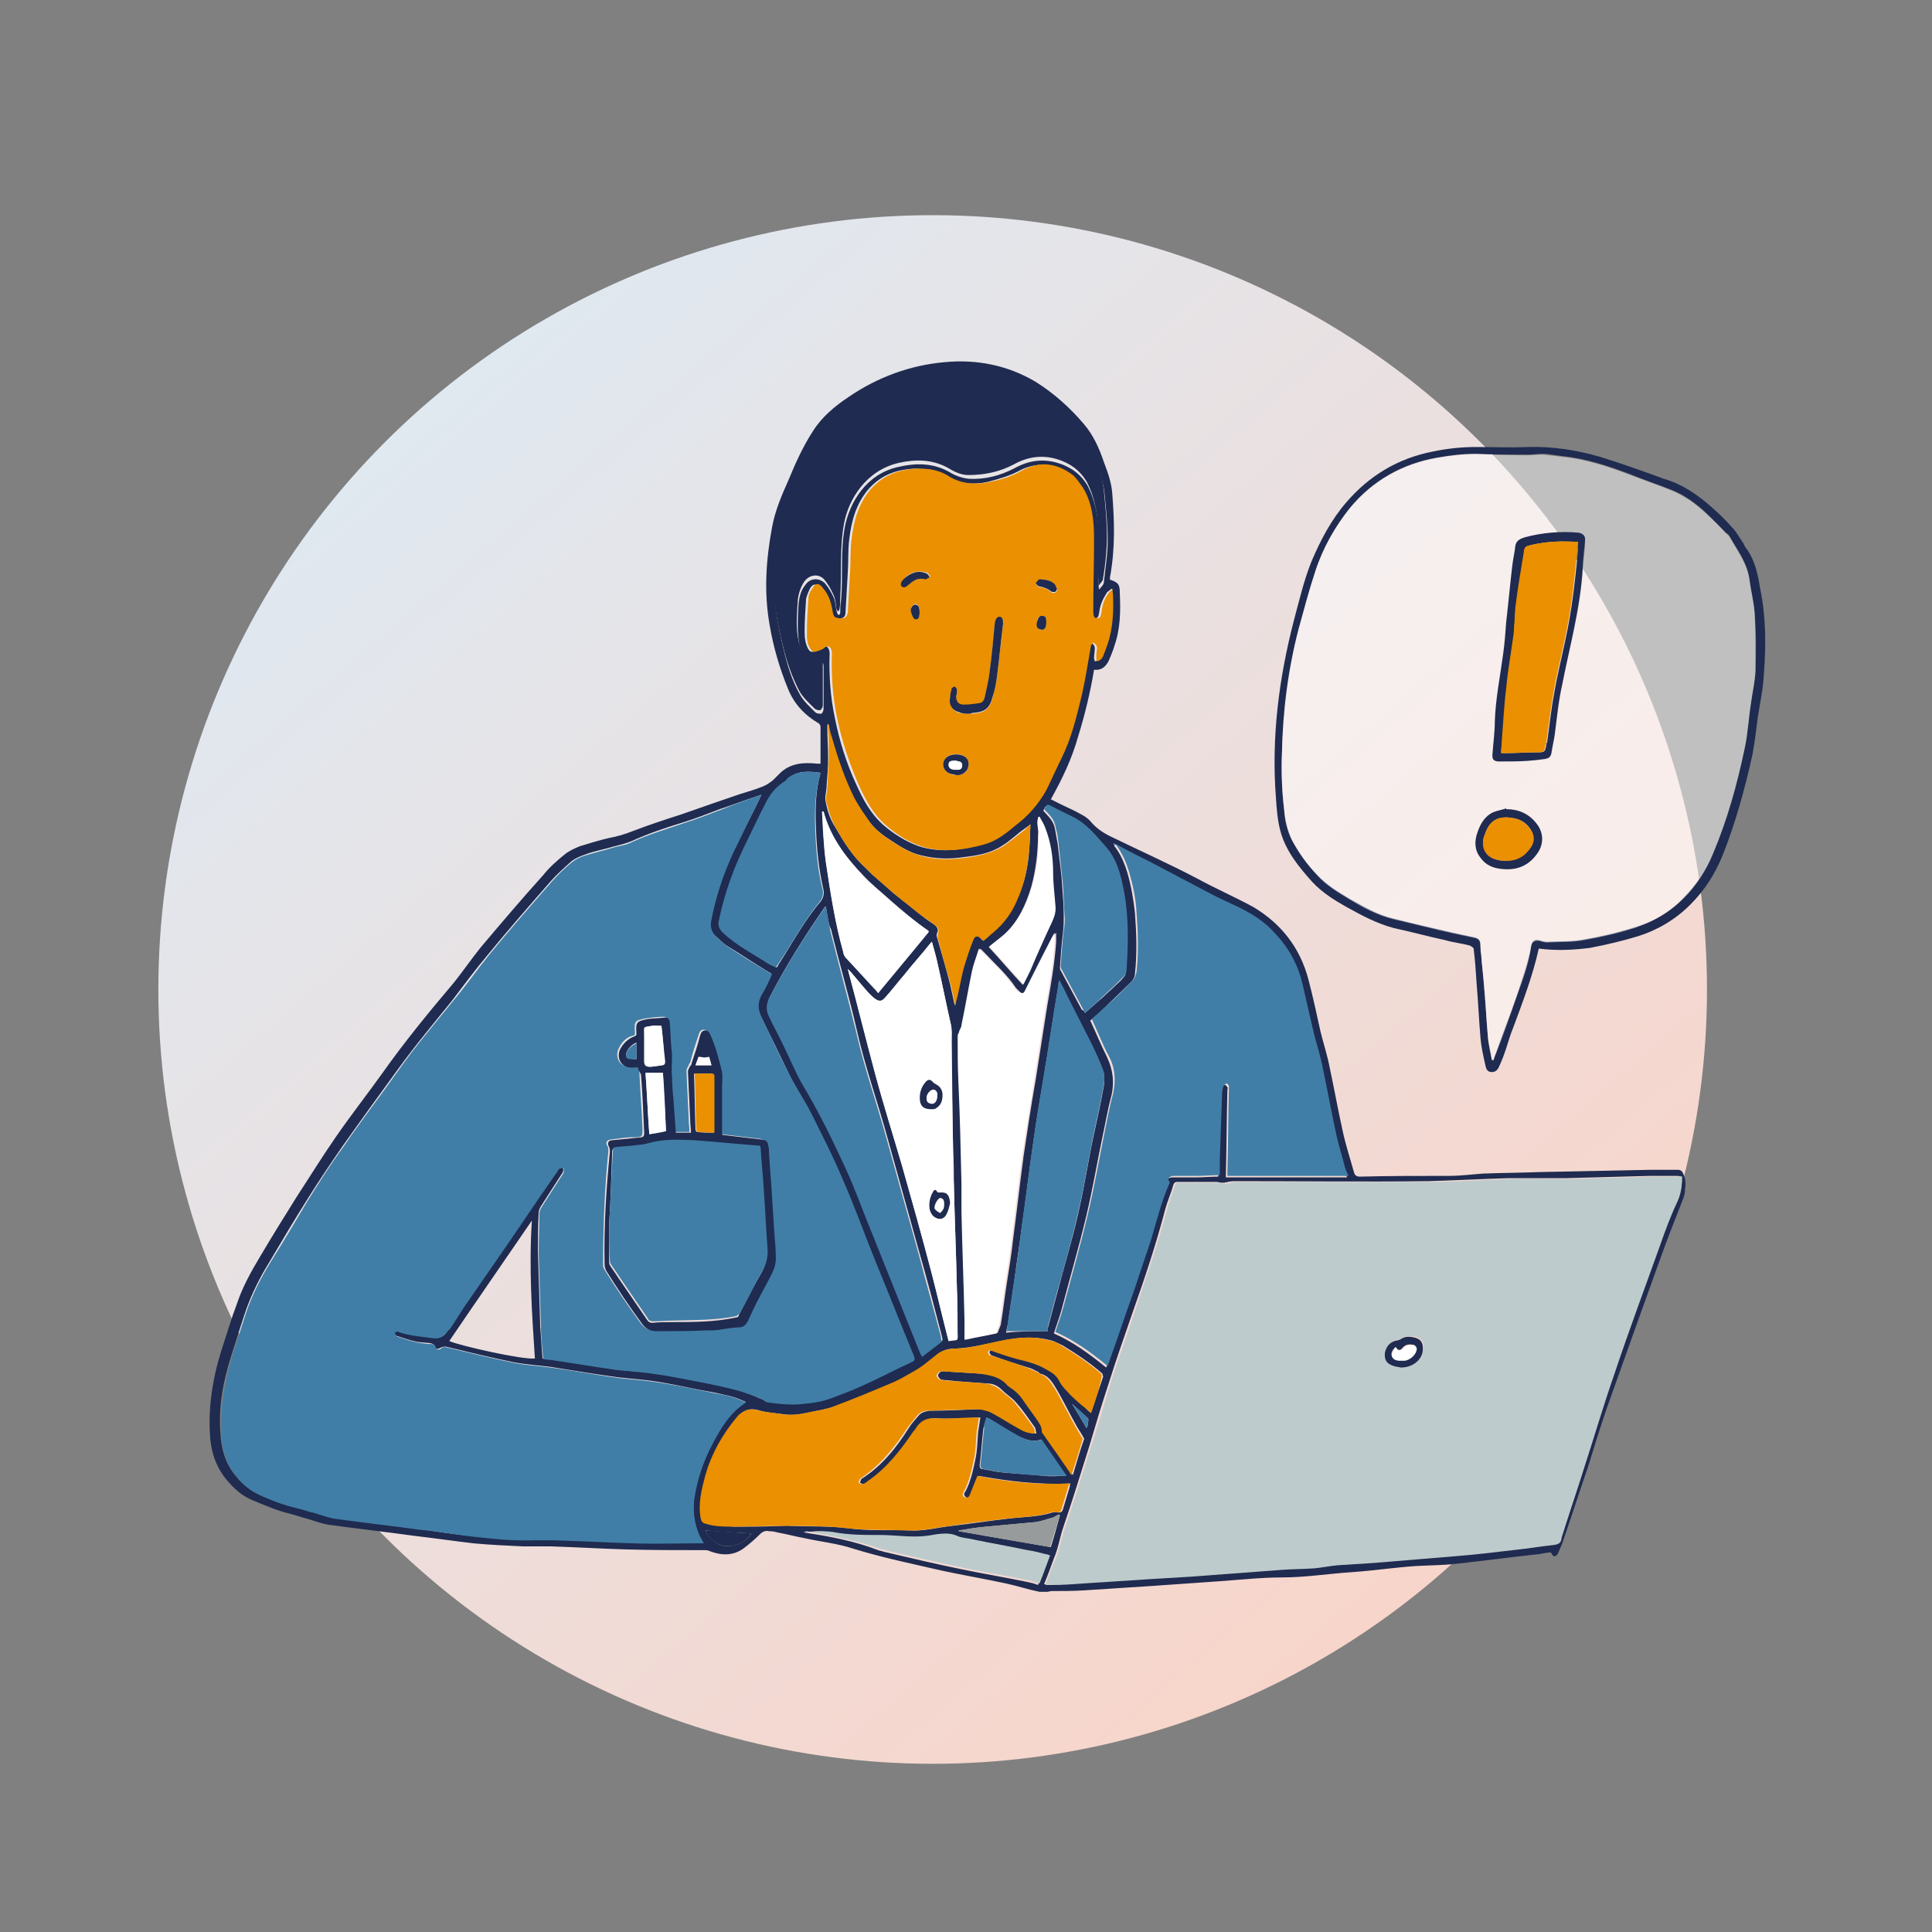 <?xml version="1.0" encoding="utf-8"?>
<!-- Generator: Adobe Illustrator 23.0.1, SVG Export Plug-In . SVG Version: 6.00 Build 0)  -->
<svg version="1.1" xmlns="http://www.w3.org/2000/svg" x="0px" y="0px"
     viewBox="0 0 255 255" style="enable-background:new 0 0 255 255;" xml:space="preserve">
<rect x="0" y="0" width="255" height="255" fill="#808080" stroke="none"/>
<style type="text/css">
	.st0{opacity:0.4;fill:url(#SVGID_1_);}
	.st1{opacity:0.6;fill:url(#SVGID_2_);}
	.st2{opacity:0.6;fill:url(#SVGID_3_);}
	.st3{opacity:0.6;fill:url(#SVGID_4_);}
	.st4{opacity:0.6;fill:url(#SVGID_5_);}
	.st5{opacity:0.6;fill:url(#SVGID_6_);}
	.st6{fill:#1F2B50;}
	.st7{fill:none;stroke:#1F2B50;stroke-width:3;stroke-miterlimit:10;}
	.st8{opacity:0.4;fill:url(#SVGID_7_);}
	.st9{opacity:0.4;fill:url(#SVGID_8_);}
	.st10{opacity:0.6;fill:url(#SVGID_9_);}
	.st11{opacity:0.6;fill:url(#SVGID_10_);}
	.st12{opacity:0.4;fill:url(#SVGID_11_);}
	.st13{opacity:0.4;fill:url(#SVGID_12_);}
	.st14{opacity:0.4;fill:url(#SVGID_13_);}
	.st15{opacity:0.4;fill:url(#SVGID_14_);}
	.st16{opacity:0.4;fill:url(#SVGID_15_);}
	.st17{opacity:0.4;fill:url(#SVGID_16_);}
	.st18{opacity:0.4;fill:url(#SVGID_17_);}
	.st19{fill:url(#SVGID_18_);}
	.st20{fill:url(#SVGID_19_);}
	.st21{fill:url(#SVGID_20_);}
	.st22{opacity:0.6;fill:url(#SVGID_21_);}
	.st23{opacity:0.6;fill:url(#SVGID_22_);}
	.st24{opacity:0.6;fill:url(#SVGID_23_);}
	.st25{opacity:0.6;fill:url(#SVGID_24_);}
	.st26{opacity:0.6;fill:url(#SVGID_25_);}
	.st27{opacity:0.6;fill:url(#SVGID_26_);}
	.st28{opacity:0.6;fill:url(#SVGID_27_);}
	.st29{opacity:0.6;fill:url(#SVGID_28_);}
	.st30{fill:url(#SVGID_29_);}
	.st31{fill:url(#SVGID_30_);}
	.st32{fill:#EA9001;}
	.st33{fill:#407EA7;}
	.st34{opacity:0.5;fill:#FFFFFF;}
	.st35{fill:none;stroke:#EA9001;stroke-width:2;stroke-miterlimit:10;}
	.st36{fill:#BECBCC;}
	.st37{fill:#FFFFFF;}
	.st38{fill:#979B9B;}
	.st39{fill:none;stroke:#407EA7;stroke-width:3;stroke-miterlimit:10;}
	.st40{fill:none;stroke:#407EA7;stroke-width:3.038;stroke-miterlimit:10;}
	.st41{fill:none;stroke:#407EA7;stroke-width:2.898;stroke-miterlimit:10;}
	.st42{fill:none;stroke:#407EA7;stroke-width:2.933;stroke-miterlimit:10;}
	.st43{fill:none;stroke:#EA9001;stroke-width:1.823;stroke-miterlimit:10;}
	.st44{fill:#AAB2B2;}
	.st45{fill:none;stroke:#407EA7;stroke-width:3.014;stroke-miterlimit:10;}
	.st46{fill:none;stroke:#407EA7;stroke-width:3.051;stroke-miterlimit:10;}
	.st47{fill:#D3DDDD;}
	.st48{fill:none;stroke:#1F2B50;stroke-miterlimit:10;}
	.st49{fill:#BECBCC;stroke:#1F2B50;stroke-width:0.75;stroke-miterlimit:10;}
	.st50{fill:url(#SVGID_31_);}
	.st51{fill:none;stroke:#407EA7;stroke-width:2.807;stroke-linecap:round;stroke-miterlimit:10;}
	.st52{fill:none;stroke:#407EA7;stroke-width:2.751;stroke-linecap:round;stroke-miterlimit:10;}
	.st53{fill:url(#SVGID_32_);}
	.st54{fill:none;stroke:#EA9001;stroke-width:0.8;stroke-miterlimit:10;}
	.st55{fill:none;stroke:#407EA7;stroke-width:1.2;stroke-miterlimit:10;}
	.st56{fill:none;stroke:#407EA7;stroke-width:1.215;stroke-miterlimit:10;}
	.st57{fill:none;stroke:#407EA7;stroke-width:1.159;stroke-miterlimit:10;}
	.st58{fill:none;stroke:#407EA7;stroke-width:1.173;stroke-miterlimit:10;}
	.st59{fill:url(#SVGID_33_);}
	.st60{fill:none;stroke:#1F2B50;stroke-width:0.4;stroke-miterlimit:10;}
	.st61{fill:#BECBCC;stroke:#1F2B50;stroke-width:0.3;stroke-miterlimit:10;}
	.st62{fill:none;stroke:#407EA7;stroke-width:1.123;stroke-linecap:round;stroke-miterlimit:10;}
	.st63{fill:none;stroke:#407EA7;stroke-width:1.1;stroke-linecap:round;stroke-miterlimit:10;}
	.st64{fill:url(#SVGID_34_);}
	.st65{fill:url(#SVGID_35_);}
</style>
<g id="Calque_2">
</g>
<g id="Calque_1">
	
		<linearGradient id="SVGID_1_" gradientUnits="userSpaceOnUse" x1="614.27" y1="1107.48" x2="818.67" y2="1107.48" gradientTransform="matrix(0.652 0.758 -0.758 0.652 496.231 -1134.61)">
		<stop  offset="0" style="stop-color:#E0E8F0"/>
		<stop  offset="1" style="stop-color:#F8D5CA"/>
	</linearGradient>
	<circle style="fill:url(#SVGID_1_);" cx="123.1" cy="130.6" r="102.2"/>
	<g id="_x34_5AZ2S.tif_3_">
		<g>
			<path class="st6" d="M138.7,105.5c0.4,0.2,0.8,0.4,1.2,0.6c1,0.5,2,0.9,3,1.5c0.4,0.2,0.9,0.6,1.2,1c0.8,0.9,1.8,1.5,2.9,2
				c3.7,1.8,7.5,3.5,11.1,5.4c2.4,1.3,4.9,2.4,7.3,3.7c3.7,2.2,6.2,5.4,7.3,9.6c0.6,2.3,1.1,4.6,1.6,6.9c0.4,1.6,0.9,3.1,1.2,4.7
				c0.6,2.8,1.1,5.6,1.7,8.3c0.4,1.9,1,3.7,1.5,5.5c0.1,0.4,0.3,0.6,0.8,0.6c3.9-0.1,7.9-0.1,11.8-0.1c1.5,0,3-0.2,4.4-0.3
				c2.5-0.1,4.9-0.1,7.4-0.2c4.9-0.1,9.9-0.2,14.8-0.3c1.2,0,2.4,0,3.5,0c0.4,0,0.6,0.1,0.8,0.6c0.3,0.7,0.3,1.4,0.2,2
				c0,0.4-0.1,0.8-0.2,1.1c-1.1,2.8-2.2,5.6-3.2,8.4c-2.3,6.4-4.6,12.8-6.9,19.3c-0.9,2.6-1.7,5.2-2.5,7.8c-1.1,3.2-2.1,6.3-3.2,9.5
				c-0.2,0.7-0.5,1.3-0.8,2c-0.1,0.2-0.3,0.3-0.5,0.3c-0.1,0-0.3-0.3-0.4-0.5c-0.4,0-0.9,0.1-1.4,0.2c-3.7,0.4-7.4,0.9-11.1,1.3
				c-1.8,0.2-3.6,0.2-5.4,0.3c-2.8,0.2-5.5,0.6-8.3,0.8c-3.1,0.2-6.2,0.7-9.3,0.7c-2.7,0-5.4,0.3-8.2,0.5c-2.9,0.2-5.7,0.4-8.6,0.6
				c-3.1,0.2-6.1,0.4-9.2,0.6c-1.5,0.1-2.9,0.1-4.4,0.1c-0.2,0-0.4,0.1-0.6,0.1c-0.3,0-0.7,0-1,0c-1.5-0.3-3-0.8-4.4-1.1
				c-2.8-0.6-5.7-1.1-8.5-1.7c-3.9-0.9-7.8-1.7-11.7-2.9c-2.1-0.7-4.3-0.9-6.5-1.4c-1.1-0.2-2.2-0.5-3.3-0.7
				c-0.4-0.1-0.8-0.2-1.3-0.2c-0.4-0.1-0.8,0-1.2,0.4c-0.7,0.7-1.4,1.3-2.2,1.9c-1.4,1-3,0.9-4.5,0.3c-0.2-0.1-0.4-0.1-0.6-0.1
				c-3.5,0-7,0-10.5-0.1c-3.3-0.1-6.6-0.3-9.9-0.4c-1.2,0-2.4,0-3.6,0c-2.2-0.1-4.3-0.2-6.5-0.4c-2.6-0.3-5.3-0.7-7.9-1
				c-3.6-0.5-7.2-0.9-10.8-1.4c-1.1-0.1-2.1-0.5-3.1-0.8c-0.8-0.2-1.6-0.5-2.4-0.7c-1.7-0.4-3.3-1.1-5-1.8c-1.4-0.6-2.4-1.5-3.4-2.7
				c-1.5-1.8-2.1-3.9-2.2-6.1c-0.2-3.7,0.4-7.4,1.5-10.9c0.7-2.1,1.3-4.2,2.1-6.3c0.7-2.1,1.8-4.1,3-6.1c1.6-2.7,3.2-5.3,4.9-8
				c1.7-2.6,3.3-5.2,5.1-7.8c2-2.9,4.2-5.7,6.2-8.5c2.9-4.1,6.1-8,9.4-11.9c1.2-1.5,2.3-3.1,3.5-4.6c2.7-3.2,5.5-6.5,8.3-9.6
				c0.8-1,1.8-1.9,2.8-2.7c0.6-0.5,1.3-0.8,2-1.1c1.3-0.4,2.6-0.8,3.9-1.1c1.1-0.2,2.1-0.5,3.1-0.9c2.1-0.8,4.2-1.5,6.4-2.2
				c1.4-0.5,2.9-1,4.3-1.5c1.2-0.4,2.3-0.8,3.5-1.2c1-0.3,2-0.6,3-1c0.5-0.2,0.9-0.5,1.3-0.8c0.3-0.3,0.6-0.6,0.9-0.9
				c1.4-1.4,3.2-1.5,5-1.3c0.1,0,0.2,0,0.4,0c0-0.2,0-0.3,0-0.4c0-1.5,0-3,0-4.5c0-0.1-0.1-0.3-0.2-0.4c-1.9-1.1-3.3-2.6-4.1-4.6
				c-1.1-2.7-1.9-5.4-2.4-8.3c-0.8-4.4-0.5-8.7,0.3-13c0.4-2.2,1.3-4.3,2.2-6.3c0.9-2.2,1.9-4.4,3.2-6.4c1.2-1.9,2.9-3.3,4.7-4.5
				c3.8-2.6,8.1-4.2,12.7-4.6c4.2-0.4,8.3,0.4,12,2.6c2.4,1.5,4.5,3.4,6.3,5.5c1.3,1.5,2.1,3.3,2.7,5.1c0.5,1.3,1,2.7,1.1,4.1
				c0.3,3.7,0.4,7.4-0.3,11.1c0,0.1,0,0.2,0,0.3c1.1,0.4,1.3,0.6,1.3,1.8c0.1,2.3,0.1,4.6-0.7,6.9c-0.2,0.7-0.5,1.4-0.8,2.1
				c-0.4,0.7-0.9,1.2-1.9,1.1c-0.5,3-1.2,5.9-2.1,8.8C141.5,100.1,140.2,102.8,138.7,105.5z M100.5,104.9c-1.9,0.6-3.7,1.3-5.5,1.9
				c-1.6,0.6-3.1,1.2-4.7,1.7c-2.3,0.7-4.7,1.5-6.9,2.5c-0.7,0.3-1.5,0.5-2.3,0.7c-1.3,0.4-2.6,0.6-3.9,1.1
				c-0.6,0.2-1.3,0.5-1.8,0.9c-0.9,0.8-1.9,1.7-2.7,2.6c-2.8,3.2-5.6,6.4-8.3,9.7c-1.6,1.9-3.1,3.9-4.6,5.9
				c-2.5,3.1-5.1,6.2-7.4,9.4c-2.4,3.3-4.8,6.6-7.2,10c-1.6,2.3-3.2,4.7-4.7,7.1c-1.7,2.7-3.3,5.4-4.9,8.1c-1.3,2.1-2.4,4.3-3.2,6.6
				c-0.6,1.8-1.2,3.7-1.8,5.6c-1.1,3.4-1.8,6.9-1.5,10.5c0.1,2.1,0.7,4.1,2.1,5.7c0.8,1,1.8,1.8,2.9,2.3c1.5,0.7,3.1,1.3,4.7,1.7
				c0.9,0.2,1.7,0.5,2.6,0.7c1,0.3,2,0.6,3,0.8c3.6,0.5,7.2,0.9,10.8,1.4c2.3,0.3,4.6,0.7,6.9,0.9c2.7,0.3,5.4,0.6,8.2,0.5
				c0.9,0,1.8,0,2.7,0c3.5,0.1,6.9,0.3,10.4,0.4c3,0.1,6,0,9,0c0.1,0,0.3,0,0.4,0c-0.2-0.4-0.5-0.7-0.6-1.1
				c-0.7-1.6-0.8-3.4-0.6-5.1c0.4-2.5,1.1-4.8,2.4-7c1.1-2.1,2.3-4.1,4.4-5.4c-0.1,0-0.2-0.1-0.3-0.1c-1.2-0.6-2.5-0.8-3.8-1.1
				c-2.4-0.4-4.9-1-7.3-1.4c-1.8-0.3-3.5-0.4-5.3-0.6c-3-0.4-6-0.9-9.1-1.4c-1.6-0.2-3.2-0.3-4.8-0.6c-2.9-0.6-5.8-1.3-8.7-2
				c-0.3-0.1-0.6-0.1-1,0.1c-0.3,0.2-0.6,0.2-0.7-0.2c-0.1-0.3-0.3-0.3-0.5-0.4c-0.6-0.1-1.3-0.1-1.9-0.2c-0.9-0.2-1.8-0.5-2.7-0.8
				c-0.1,0-0.2-0.3-0.3-0.5c0.2,0,0.4-0.1,0.5-0.1c1.4,0.5,2.9,0.6,4.3,0.8c1,0.2,1.7-0.1,2.2-0.9c0.2-0.2,0.3-0.4,0.5-0.6
				c0.8-1.2,1.5-2.3,2.3-3.5c3.1-4.6,6.2-9.2,9.4-13.7c0.8-1.1,1.5-2.2,2.3-3.3c0.1-0.1,0.1-0.2,0.2-0.3c0.2-0.1,0.4-0.2,0.6-0.2
				c0,0.2,0.1,0.4,0,0.6c0,0.1-0.1,0.3-0.2,0.4c-0.9,1.4-1.8,2.8-2.7,4.2c-0.2,0.3-0.3,0.6-0.3,0.9c-0.1,1.7-0.1,3.4-0.1,5.1
				c0.1,3.3,0.2,6.6,0.3,9.8c0.1,1.4,0.2,2.8,0.3,4.3c0.3,0,0.7,0.1,1,0.1c2.8,0.4,5.7,0.9,8.5,1.3c1.8,0.3,3.7,0.3,5.5,0.6
				c2.2,0.3,4.4,0.8,6.6,1.2c1.4,0.3,2.9,0.6,4.3,1c0.7,0.2,1.4,0.5,2,0.7c0.4,0.2,0.8,0.4,1.2,0.5c0.2,0.1,0.3,0.3,0.5,0.3
				c1.6,0.2,3.2,0.3,4.7,0.2c1.2-0.1,2.4-0.3,3.6-0.7c1.4-0.5,2.7-1,4-1.6c2.3-1,4.5-2.1,6.7-3.2c0.5-0.2,0.5-0.5,0.3-0.9
				c-1.7-4.1-3.4-8.2-5-12.3c-1.5-3.7-2.8-7.3-4.4-11c-1.3-2.9-2.7-5.8-4.1-8.6c-0.8-1.6-1.9-3.2-2.7-4.8c-1.3-2.7-2.6-5.4-3.9-8
				c-0.5-1-0.5-2,0.1-3c0.5-0.8,0.9-1.7,1.3-2.6c-0.2-0.1-0.3-0.2-0.5-0.3c-1.8-1.1-3.6-2.3-5.4-3.4c-0.5-0.3-0.9-0.8-1.4-1.2
				c-0.7-0.6-0.9-1.4-0.7-2.3c0.8-3.6,2-7,3.6-10.3C98.5,109,99.5,107,100.5,104.9z M222,155.3c-0.2,0-0.4-0.1-0.6-0.1
				c-1.2,0-2.4,0-3.6,0c-3.7,0.1-7.3,0.2-11,0.3c-2.5,0-5.1,0-7.6,0c-3.6,0.1-7.1,0.3-10.7,0.4c-8.5,0.1-17,0-25.5,0
				c-0.5,0-1,0.1-1.4,0.2c-0.1,0-0.2,0-0.4,0c-0.2,0-0.4-0.1-0.6-0.1c-1.7,0-3.4,0-5.2,0c-0.3,0-0.4,0.1-0.5,0.3
				c-0.3,1.1-0.8,2.2-1.1,3.3c-1.2,4.6-2.7,9.1-4.3,13.6c-1.1,3.2-2.2,6.3-3.2,9.5c-0.9,2.7-1.7,5.4-2.5,8.1
				c-1.1,3.5-2.2,7.1-3.4,10.6c-0.5,1.4-0.7,2.9-1.3,4.3c-0.4,1.1-0.8,2.2-1.3,3.4c0.3,0,0.6,0.1,0.9,0c1.3-0.1,2.6-0.1,4-0.2
				c3.1-0.2,6.2-0.4,9.3-0.6c1.7-0.1,3.4-0.2,5-0.3c4-0.3,8-0.6,12-0.9c1.4-0.1,2.9-0.1,4.3-0.2c1-0.1,2-0.3,3-0.4
				c1.6-0.1,3.1-0.2,4.7-0.3c3.6-0.3,7.3-0.6,10.9-0.9c2.5-0.2,5.1-0.5,7.6-0.8c1.8-0.2,3.6-0.6,5.5-0.7c0.6-0.1,0.8-0.3,0.9-0.8
				c0,0,0-0.1,0-0.1c1-3.2,2.1-6.4,3.1-9.6c1.3-4,2.5-8.1,3.9-12.1c2-5.6,4-11.2,6-16.9c0.7-2,1.4-3.9,2.3-5.8
				C221.9,157.5,222,156.5,222,155.3z M146.8,77.8c0,0-0.1-0.1-0.1-0.1c-0.2,0.2-0.4,0.3-0.6,0.5c-0.5,0.8-0.9,1.6-1,2.5
				c-0.1,0.7-0.2,0.9-0.6,0.9c-0.4,0-0.5-0.3-0.5-1c0-3.1,0.1-6.3,0.1-9.4c0-2.4-0.2-4.8-1.5-6.9c-0.4-0.6-0.8-1.2-1.3-1.6
				c-2.1-1.5-4.4-1.8-6.7-0.6c-1.3,0.7-2.7,1.1-4.2,1.5c-1.9,0.4-3.7,0.3-5.4-0.7c-0.9-0.5-1.8-0.9-2.9-1c-0.7,0-1.3-0.1-2,0
				c-2.2,0.2-4,1-5.5,2.7c-1.6,1.9-2.2,4.1-2.5,6.5c-0.2,1.5-0.1,2.9-0.2,4.4c-0.1,1.8-0.2,3.5-0.3,5.3c0,0.6-0.3,0.9-1,0.8
				c-0.7-0.1-0.9-0.2-1-0.9c-0.2-1.1-0.5-2.2-1.3-3.1c-0.6-0.6-1-0.6-1.4,0.1c-0.2,0.4-0.4,0.9-0.5,1.3c-0.1,1.5-0.2,2.9-0.2,4.4
				c0,0.8,0.1,1.6,0.5,2.3c0.2,0.3,0.4,0.4,0.7,0.3c0.4-0.1,0.7-0.2,1-0.4c0.3-0.2,0.6-0.4,0.8-0.2c0.2,0.2,0.3,0.5,0.3,0.8
				c-0.1,2.9,0.1,5.8,0.7,8.6c0.6,3,1.5,5.9,2.8,8.7c0.9,2,1.9,3.9,3.6,5.4c1.4,1.2,3,2.2,4.7,2.8c2.8,0.9,5.7,0.5,8.5-0.3
				c1.6-0.4,2.7-1.5,4-2.5c1.6-1.3,3-2.8,4-4.6c0.7-1.4,1.3-2.8,2-4.2c1.4-2.7,2-5.6,2.7-8.4c0.5-2.1,0.8-4.3,1.2-6.5
				c0-0.2,0.2-0.3,0.3-0.4c0.1,0.1,0.3,0.2,0.4,0.4c0.1,0.1,0.1,0.3,0.1,0.4c0,0.4-0.1,0.8-0.1,1.3c0,0.1,0.1,0.2,0.1,0.4
				c0.1,0,0.3-0.1,0.4-0.2c0.1-0.1,0.3-0.3,0.4-0.5c0.2-0.5,0.5-1.1,0.6-1.6c0.7-2.1,0.7-4.3,0.7-6.5
				C146.9,78.3,146.8,78.1,146.8,77.8z M147,111.3C147,111.3,146.9,111.4,147,111.3c0,0.2,0.1,0.3,0.1,0.4c0.8,1,1.3,2.2,1.7,3.5
				c0.5,1.7,0.8,3.5,1,5.3c0.2,2.7,0.3,5.3,0,8c0,0.4-0.2,0.8-0.5,1.1c-1.1,1.1-2.3,2.2-3.5,3.4c-0.6,0.6-1.3,1.2-1.9,1.7
				c0.8,1.7,1.4,3.2,2.2,4.8c0.8,1.7,1,3.3,0.6,5.1c-0.5,1.8-0.8,3.7-1.2,5.5c-0.7,3.4-1.3,6.9-2.1,10.3c-1,4.2-2.2,8.3-3.3,12.5
				c-0.3,1.1-0.7,2.1-1,3.1c2.5,1.1,4.7,2.7,6.9,4.5c0.1-0.2,0.1-0.3,0.1-0.3c1.2-3.3,2.4-6.7,3.5-10c0.8-2.2,1.5-4.4,2.2-6.6
				c0.7-2.4,1.3-4.8,2.3-7.1c0-0.1,0-0.3,0-0.4c-0.2-0.3,0-0.5,0.2-0.6c0.2-0.1,0.4-0.1,0.6-0.1c1,0,2,0,3,0c0.9,0,1.9-0.1,2.9-0.1
				c0-0.7,0-1.4,0-2.1c0.1-2.9,0.2-5.8,0.3-8.6c0-0.4,0.1-0.7,0.2-1.1c0-0.1,0.2-0.3,0.4-0.3c0.1,0,0.2,0.2,0.3,0.3
				c0.1,0.1,0,0.2,0,0.4c-0.1,3.7-0.1,7.4-0.2,11.1c0,0.1,0,0.3,0,0.4c5.4,0,10.7,0,16,0c-0.2-0.4-0.4-0.8-0.5-1.2
				c-0.4-1.5-0.9-3-1.2-4.6c-0.6-2.8-1.1-5.6-1.7-8.4c-0.3-1.6-0.8-3.1-1.2-4.7c-0.5-2.2-1-4.4-1.5-6.5c-0.6-2.5-1.8-4.7-3.6-6.6
				c-1.5-1.5-3.2-2.6-5.1-3.6c-1.3-0.6-2.6-1.2-3.9-1.9c-2.5-1.3-5.1-2.7-7.6-4c-0.6-0.3-1.2-0.6-1.8-0.9
				C148.9,112.3,147.9,111.8,147,111.3z M144,186.5c0.5-1.7,1.1-3.2,1.6-4.8c0-0.1-0.1-0.3-0.1-0.4c-1.6-1.4-3.4-2.6-5.2-3.7
				c-0.4-0.2-0.8-0.4-1.3-0.6c-2.3-0.7-4.6-0.5-6.9,0c-2,0.4-3.9,0.9-6,1c-0.8,0-1.6,0.1-2.3,0.8c-0.9,0.8-1.8,1.6-3,2.2
				c-0.9,0.4-1.7,1-2.6,1.4c-2.6,1.1-5.3,2.2-7.9,3.2c-1.2,0.4-2.5,0.6-3.8,0.9c-0.9,0.2-1.8,0.3-2.8,0.2c-1.2-0.2-2.5-0.2-3.7-0.6
				c-0.9-0.2-1.5-0.1-2.1,0.5c-0.2,0.2-0.4,0.3-0.5,0.5c-1.9,2.3-3.3,4.7-4.1,7.6c-0.5,1.9-1,3.8-0.6,5.8c0.1,0.4,0.2,0.5,0.6,0.6
				c1.2,0.3,2.5,0.3,3.7,0.4c2,0,4,0,6-0.1c0.5,0,0.9-0.1,1.4,0c2.5,0.1,5,0,7.5,0.3c2.8,0.4,5.6,0.2,8.3,0.3
				c1.8,0.1,3.6-0.4,5.4-0.6c2.6-0.3,5.2-0.7,7.8-1c1.9-0.2,3.8-0.2,5.6-0.8c0.2,0,0.3,0,0.5,0c0.4,0.1,0.7,0,0.8-0.4
				c0.3-1,0.6-2,0.9-3c0-0.1,0-0.3,0.1-0.4c-4.2,0.2-8.2-0.3-12.1-1c-0.3,0.9-0.6,1.7-1,2.5c-0.1,0.3-0.3,0.5-0.7,0.3
				c-0.3-0.2-0.3-0.5-0.1-0.7c0.7-1.3,1-2.7,1.3-4.1c0.3-1.3,0.3-2.6,0.4-3.8c0.1-0.6,0.2-1.3,0.3-1.9c-0.2,0-0.4,0-0.6,0
				c-1.7,0.1-3.4,0.2-5.1,0.1c-1.4-0.1-2.2,0.5-2.8,1.6c0,0.1-0.1,0.2-0.2,0.2c-1.6,2.5-3.5,4.8-6,6.5c-0.2,0.2-0.5,0.3-0.7,0.4
				c-0.1,0-0.3-0.1-0.5-0.2c0.1-0.2,0.1-0.4,0.2-0.5c2.7-1.7,4.6-4.1,6.3-6.8c0.3-0.5,0.8-1,1.2-1.5c0.4-0.5,0.9-0.6,1.5-0.7
				c2.1,0,4.2-0.1,6.3-0.2c0.8,0,1.5,0.1,2.1,0.5c1.3,0.7,2.5,1.4,3.8,2.2c0.5,0.3,1.1,0.5,1.9,0.5c-0.1-0.3-0.1-0.6-0.2-0.8
				c-0.8-1.1-1.6-2.3-2.5-3.3c-0.5-0.6-1.2-1-1.8-1.6c-0.6-0.6-1.2-0.9-2-0.9c-1.4-0.1-2.7-0.2-4.1-0.3c-0.6-0.1-1.3-0.1-1.9-0.2
				c-0.2,0-0.4-0.3-0.5-0.5c0-0.1,0.1-0.4,0.3-0.5c0.1-0.1,0.3-0.1,0.5-0.1c1.6,0.1,3.2,0.2,4.8,0.3c1.4,0.1,2.8,0.4,3.8,1.6
				c0.1,0.1,0.2,0.2,0.4,0.3c0.8,0.5,1.4,1.2,1.9,2c0.5,0.7,1,1.4,1.5,2.1c0.4,0.5,0.7,0.9,0.7,1.6c0,0.1,0.1,0.3,0.2,0.4
				c0.8,1.2,1.7,2.4,2.5,3.6c0.4,0.6,0.8,1.1,1.2,1.8c0.5-1.7,1-3.4,1.5-4.8c-0.3-0.6-0.6-1-0.9-1.5c-0.9-1.6-1.7-3.2-2.6-4.8
				c-0.6-1-1.1-2-2.3-2.3c-0.1,0-0.2-0.1-0.2-0.2c-0.5-0.2-0.9-0.5-1.4-0.6c-1.6-0.5-3.2-1-4.8-1.6c-0.1,0-0.3-0.3-0.3-0.4
				c0-0.3,0.3-0.3,0.5-0.2c1.1,0.4,2.3,0.8,3.4,1.1c1.3,0.3,2.5,0.7,3.7,1.3c0.7,0.4,1.3,0.7,1.7,1.4c0.3,0.5,0.7,1,1.1,1.5
				c0.6,0.7,1.3,1.2,2,1.9C143.2,185.8,143.6,186.2,144,186.5z M145,77.7c0,0,0.1,0,0.1,0.1c0.2-0.3,0.6-0.6,0.6-1
				c0.2-1.8,0.5-3.7,0.5-5.5c0-2-0.2-4-0.4-6c-0.2-2.3-1.2-4.4-2.2-6.4c-0.6-1.3-1.4-2.4-2.5-3.4c-0.7-0.7-1.5-1.3-2.2-2
				c-1.4-1.3-3-2.2-4.7-3c-3.3-1.4-6.7-1.7-10.2-1.3c-4.1,0.5-7.9,2.1-11.3,4.4c-2.1,1.4-3.9,3.2-5.2,5.5c-1.1,1.8-1.7,3.8-2.6,5.7
				c-0.8,1.7-1.3,3.5-1.8,5.3c-0.8,3.4-1,6.9-0.7,10.3c0.2,1.7,0.6,3.5,1,5.2c0.5,2.1,1.1,4.2,2.2,6.1c0.5,0.9,1.3,1.6,2,2.3
				c0.2,0.2,0.5,0.2,0.8,0.2c0.1,0,0.3-0.4,0.3-0.6c0-1.9,0-3.7,0-5.6c0-0.6-0.2-0.7-0.8-0.6c-0.6,0.1-1.2,0.1-1.6-0.4
				c-0.4-0.6-0.7-1.2-0.8-1.9c-0.3-1.8-0.2-3.6-0.1-5.4c0.1-0.9,0.3-1.8,0.9-2.5c0.6-0.9,1.8-1,2.6-0.2c0.5,0.6,0.9,1.3,1.2,2
				c0.2,0.6,0.2,1.3,0.4,1.9c0,0.1,0.1,0.2,0.2,0.3c0.1-0.1,0.2-0.2,0.2-0.3c0-0.5,0-1,0.1-1.5c0.3-3.3-0.1-6.6,0.5-9.8
				c0.6-3.2,2.8-7.1,7.2-8c2.2-0.5,4.5-0.5,6.6,0.7c0.8,0.5,1.7,0.8,2.6,0.9c2.1,0.1,4.1-0.4,6-1.4c1.8-1,3.7-1.3,5.7-0.7
				c1.7,0.5,3.1,1.5,4,3.1c0.9,1.8,1.3,3.7,1.4,5.7c0.1,2,0.1,3.9,0.1,5.9C145,76.1,145,76.9,145,77.7z M127.3,176.8
				c0.2,0,0.2,0,0.3,0c1.3-0.3,2.6-0.5,3.9-0.8c0.1,0,0.1-0.1,0.2-0.1c0.1-0.4,0.3-0.7,0.4-1.1c0.3-1.8,0.5-3.6,0.8-5.5
				c0.3-1.9,0.6-3.7,0.8-5.6c0.5-3.7,0.9-7.4,1.4-11.1c0.5-3.4,1-6.7,1.6-10.1c0.5-3.2,1-6.4,1.5-9.6c0.5-2.9,1-5.7,1.2-8.6
				c0-0.4,0-0.8,0-1.2c-0.2,0.2-0.2,0.3-0.3,0.5c-1.2,2.4-2.4,4.8-3.6,7.1c-0.2,0.4-0.6,0.5-0.9,0.2c-0.2-0.2-0.3-0.3-0.5-0.5
				c-1.2-1.8-2.8-3.2-4.3-4.8c-0.1-0.1-0.2-0.2-0.4-0.4c-0.3,1-0.7,1.9-0.9,2.9c-0.5,2.4-0.9,4.8-1.4,7.2c-0.1,0.3-0.2,0.5-0.3,0.8
				c-0.1,0.2-0.2,0.4-0.2,0.6c0,2.1,0,4.1,0.1,6.2c0.1,4.4,0.2,8.9,0.4,13.3c0,1.2,0,2.5,0,3.7c0.1,4.8,0.3,9.6,0.4,14.4
				C127.3,175.1,127.3,175.9,127.3,176.8z M109,119.6c-0.1,0.1-0.1,0.1-0.2,0.2c-2.6,3.8-5.1,7.7-7.2,11.8c-0.4,0.9-0.5,1.6,0,2.4
				c0.7,1.2,1.3,2.5,1.9,3.8c0.9,1.8,1.6,3.6,2.6,5.3c2.1,3.5,3.9,7.2,5.6,10.9c1.3,2.8,2.4,5.7,3.5,8.6c2.1,5.2,4.2,10.5,6.3,15.7
				c0.1,0.2,0.2,0.4,0.3,0.6c0.9-0.7,1.7-1.3,2.6-2c0-0.3-0.1-0.6-0.2-1c-0.9-3.5-1.8-6.9-2.8-10.4c-1.4-5-2.8-10.1-4.2-15.1
				c-1.3-4.8-3-9.5-4.1-14.4c-1-4.4-2.3-8.8-3.4-13.3C109.3,121.9,109.2,120.8,109,119.6z M125.2,177c0.2,0,0.5-0.1,0.8-0.1
				c0.3,0,0.4-0.1,0.4-0.4c0-2.1,0-4.3-0.1-6.4c-0.1-4.6-0.3-9.2-0.4-13.8c0-1.5,0-3-0.1-4.4c-0.1-4.8-0.1-9.6-0.2-14.4
				c0-0.8,0-1.5-0.1-2.3c-0.6-2.6-1.1-5.2-1.7-7.8c-0.2-1-0.5-2-0.8-3.1c-0.1,0.1-0.2,0.2-0.2,0.2c-1.1,1.4-2.3,2.7-3.4,4.1
				c-0.9,1-1.7,2.1-2.6,3.1c-0.4,0.4-0.7,0.5-1.2,0.2c-0.4-0.2-0.7-0.6-1-0.9c-0.8-0.9-1.6-1.8-2.3-2.7c-0.1-0.1-0.2-0.2-0.4-0.4
				c0,0.2,0.1,0.3,0.1,0.4c1.2,4.5,2.3,9,3.5,13.4c1.1,4.1,2.4,8.2,3.6,12.3c1.3,4.6,2.6,9.2,3.8,13.8
				C123.7,170.8,124.4,173.9,125.2,177z M138.3,175.7c0-0.1,0-0.3,0-0.4c0.4-1.5,0.8-3,1.2-4.5c0.9-3.5,2-7,2.8-10.6
				c0.8-3.4,1.3-6.8,2-10.1c0.5-2.3,1-4.5,1.4-6.8c0.1-0.6,0.1-1.4-0.1-1.9c-0.4-1.2-1-2.5-1.6-3.6c-1-2.1-2.1-4.1-3.1-6.1
				c-0.4-0.7-0.7-1.4-1.1-2.2c-0.1,0.2-0.1,0.4-0.1,0.6c-0.7,4.1-1.3,8.3-2,12.4c-0.5,3-1,5.9-1.4,8.9c-0.5,3.4-0.9,6.9-1.4,10.3
				c-0.3,2.4-0.7,4.8-1,7.2c-0.3,2-0.6,4-0.9,6c-0.1,0.4-0.2,0.7-0.2,1C134.6,175.7,136.4,175.7,138.3,175.7z M136,108.8
				c-0.3,0.2-0.5,0.4-0.8,0.6c-1,0.7-1.9,1.6-2.9,2.2c-1.5,1-3.2,1.3-4.9,1.5c-1.9,0.3-3.8,0.3-5.8-0.2c-1.4-0.3-2.7-1.1-3.9-1.9
				c-1.1-0.7-2.2-1.5-3-2.6c-0.7-1-1.4-2-2-3.1c-1.3-2.6-2.2-5.3-3-8.1c-0.2-0.6-0.3-1.1-0.4-1.7c-0.1,0.2-0.1,0.3-0.1,0.5
				c0,1.3,0.1,2.7,0.1,4c0,1.2-0.1,2.5-0.2,3.7c0,0.8-0.3,1.5-0.1,2.2c0.2,1.1,0.6,2.3,1.2,3.2c1.1,1.9,2.3,3.9,4,5.4
				c0.3,0.3,0.6,0.6,0.9,0.9c0.8,0.7,1.6,1.4,2.4,2.1c0.5,0.5,1.1,0.9,1.7,1.4c0.8,0.6,1.6,1.3,2.4,1.9c0.6,0.5,1.2,0.9,1.8,1.3
				c0.3,0.3,0.5,0.6,0.3,1c-0.1,0.2-0.1,0.5,0,0.7c0.6,2.1,1.2,4.1,1.7,6.1c0.2,0.9,0.4,1.8,0.6,2.8c0.1-0.3,0.1-0.5,0.1-0.6
				c0.3-1.5,0.6-3,1-4.4c0.3-1.3,0.8-2.5,1.3-3.8c0.2-0.5,0.6-0.5,1-0.1c0.1,0.1,0.1,0.2,0.3,0.3c0.5-0.4,1-0.8,1.4-1.2
				c1.4-1.2,2.4-2.7,3.1-4.3C135.8,115.6,135.9,112.2,136,108.8z M108.3,102c-1.5-0.2-2.9-0.3-4.1,0.6c-0.2,0.1-0.3,0.4-0.5,0.5
				c-1.2,0.8-2,2-2.7,3.2c-0.9,1.8-1.7,3.6-2.6,5.3c-1.6,3.1-2.7,6.4-3.4,9.8c-0.2,0.7,0,1.2,0.5,1.7c1.8,1.6,3.9,2.8,6,4.1
				c0.3,0.2,0.7,0.3,1,0.5c0.1-0.1,0.2-0.2,0.2-0.3c1.8-2.8,3.4-5.8,5.6-8.4c0.3-0.4,0.5-0.9,0.4-1.5c-0.6-2.6-0.9-5.3-1-8.1
				C107.6,107,107.6,104.5,108.3,102z M143.2,133.7c0.8-0.7,1.6-1.4,2.4-2.1c0.5-0.5,1-0.9,1.5-1.4c0.4-0.4,0.8-0.7,1.2-1.2
				c0.2-0.2,0.3-0.5,0.3-0.8c0.2-3.4,0.3-6.7-0.3-10.1c-0.4-2.2-0.8-4.3-2.4-6.1c-1.3-1.5-2.6-3.1-4.4-4c-0.9-0.5-1.8-0.9-2.8-1.4
				c-0.7-0.3-0.7-0.3-1,0.4c1.1,1.2,1.4,1.5,1.6,2.7c0.1,0.6,0.2,1.1,0.3,1.7c0.2,1.9,0.5,3.7,0.6,5.6c0.1,1.3,0.2,2.6,0.2,3.9
				c0,0.7,0,1.4-0.1,2.2c-0.2,1.5-0.3,3-0.4,4.6c0,0.1,0,0.3,0.1,0.4c0.9,1.7,1.9,3.5,2.8,5.2C143,133.3,143.1,133.5,143.2,133.7z
				 M108.7,107.1c-0.1,0-0.1,0-0.2,0c0.2,2.2,0.2,4.4,0.5,6.6c0.6,4,1.2,8,2.3,11.9c0.1,0.3,0.2,0.5,0.4,0.8
				c1.2,1.3,2.4,2.6,3.6,3.9c0.2,0.2,0.4,0.4,0.6,0.7c2.3-2.7,4.5-5.4,6.7-8.1c0,0-0.1-0.1-0.1-0.1c-1.8-1.2-3.4-2.6-5-4
				c-1.2-1.1-2.5-2.1-3.6-3.3C111.6,113.1,109.6,110.5,108.7,107.1C108.7,107.1,108.7,107.1,108.7,107.1z M70.2,161.1
				c-3.7,5.4-7.3,10.6-10.9,15.9c1.3,0.6,9.7,2.5,11.3,2.3C70.2,173.3,69.8,167.3,70.2,161.1z M106,202.2c0,0,0.2,0,0.3,0.1
				c3.3,0.5,6.5,1.1,9.6,2.3c0.2,0.1,0.5,0.1,0.7,0.2c3.4,0.8,6.8,1.6,10.2,2.3c2.9,0.6,5.9,1.1,8.8,1.7c0.5,0.1,0.9,0.2,1.4,0.4
				c0.5-1.3,0.9-2.5,1.4-3.7c-0.3-0.1-0.5-0.2-0.7-0.2c-0.8-0.2-1.5-0.3-2.3-0.5c-2.4-0.5-4.8-0.9-7.1-1.4c-0.7-0.1-1.5-0.1-2.2-0.5
				c-0.9-0.4-1.8-0.3-2.7-0.2c-0.9,0.1-1.8,0.3-2.8,0.3c-1.6,0-3.1-0.1-4.7-0.2c-2.1-0.1-4.1,0-6.2-0.4
				C108.6,201.9,107.2,202.2,106,202.2z M137.2,107.8c-0.1,0-0.1,0-0.2,0.1c0,0.2-0.1,0.4-0.1,0.6c0,0.6,0.2,1.1,0.1,1.7
				c0,2.4-0.3,4.7-0.9,6.9c-0.7,2.3-1.7,4.5-3.5,6.2c-0.6,0.6-1.4,1.2-2.1,1.7c1.5,1.6,2.9,3.3,4.5,5c0.3-0.6,0.6-1.2,0.9-1.8
				c1-2.2,1.9-4.3,2.9-6.5c0.3-0.7,0.5-1.4,0.4-2.1c-0.1-1.4-0.3-2.9-0.3-4.3c0-2.1-0.4-4.2-1.1-6.1
				C137.7,108.6,137.4,108.2,137.2,107.8z M130.2,187.1c-0.1,0.5-0.3,1-0.4,1.4c-0.2,1.6-0.3,3.3-0.5,4.9c0,0.3,0.1,0.5,0.4,0.5
				c0.7,0.1,1.5,0.3,2.2,0.4c2,0.2,4,0.3,6,0.5c0.9,0.1,1.8,0,2.8,0c-1.2-1.7-2.2-3.3-3.3-4.8c-1.1,0.4-2.1,0-3.1-0.5
				c-1.3-0.7-2.5-1.5-3.7-2.2C130.5,187.2,130.4,187.2,130.2,187.1z M139.9,200c0,0-0.1,0-0.1-0.1c-0.3,0.1-0.5,0.4-0.8,0.4
				c-0.8,0.2-1.5,0.5-2.3,0.6c-2.2,0.2-4.4,0.4-6.5,0.6c-1.2,0.1-2.4,0.3-3.6,0.5c0,0,0,0,0,0.1c4,0.7,8,1.4,12.1,2.1
				C139.1,202.9,139.5,201.5,139.9,200z M93.1,202c0.3,0.8,1.3,1.8,2.3,2c1.4,0.3,3-0.4,3.8-1.6C97.2,202.3,95.2,202.2,93.1,202z
				 M141.5,185.3c0.6,1,1.3,2.1,1.9,3.2c0.1-0.2,0.2-0.4,0.2-0.6c0-0.2,0.1-0.6,0-0.7C142.9,186.6,142.2,185.9,141.5,185.3z"/>
			<path class="st6" d="M203.1,125.2c-0.8,3.6-2.1,7-3.4,10.5c-0.5,1.2-0.8,2.5-1.3,3.8c-0.2,0.5-0.4,1-0.6,1.4
				c-0.2,0.4-0.5,0.6-0.9,0.6c-0.5,0-0.7-0.3-0.8-0.7c-0.3-1.3-0.6-2.6-0.7-3.9c-0.2-2.3-0.3-4.7-0.5-7c-0.1-1.6-0.2-3.1-0.4-4.7
				c0-0.1-0.3-0.3-0.5-0.4c-1.1-0.3-2.2-0.4-3.2-0.7c-2.3-0.5-4.5-1.1-6.8-1.6c-2.3-0.6-4.3-1.7-6.3-2.8c-1.6-0.9-3.2-1.9-4.5-3.3
				c-1.8-2-3.5-4.1-4.2-6.7c-0.4-1.5-0.5-3-0.6-4.5c-0.6-7.9,0.4-15.7,2.4-23.4c0.7-2.6,1.3-5.2,2.3-7.7c1.2-2.8,2.6-5.5,4.6-7.8
				c3-3.5,6.8-5.8,11.4-6.7c1.9-0.4,3.8-0.6,5.7-0.6c2.3,0,4.5,0.1,6.8,0c3.3-0.1,6.5,0.4,9.6,1.3c2.6,0.8,5.1,1.7,7.6,2.6
				c0.3,0.1,0.5,0.2,0.8,0.3c2.5,0.7,4.6,2.2,6.5,3.9c0.9,0.8,1.7,1.6,2.5,2.5c0.6,0.6,1,1.4,1.5,2.1c0.1,0.2,0.2,0.5,0.4,0.7
				c1.1,1.5,1.5,3.3,1.8,5.2c0.8,3.8,0.8,7.6,0.5,11.5c-0.1,1.9-0.5,3.7-0.8,5.6c-0.2,1.6-0.4,3.3-0.7,4.9c-1,4.5-2.2,8.9-3.9,13.2
				c-1,2.5-2.4,4.7-4.3,6.6c-2,2-4.4,3.4-7,4.2c-2,0.6-4.1,1.1-6.2,1.5C207.6,125.4,205.4,125.5,203.1,125.2z M196.9,139.9
				c0.1,0,0.1,0,0.2,0c0.1-0.3,0.2-0.6,0.3-0.8c0.9-2.6,1.9-5.1,2.8-7.7c0.7-2.2,1.5-4.3,1.9-6.6c0.1-0.6,0.5-0.9,1.1-0.7
				c0.3,0.1,0.7,0.2,1,0.2c1.6-0.1,3.3,0,4.8-0.3c2.3-0.4,4.5-0.9,6.7-1.6c2.5-0.7,4.7-2,6.5-3.9c1.7-1.7,3-3.7,3.9-5.9
				c1.9-4.5,3.2-9.2,4.2-14c0.4-1.9,0.5-3.9,0.8-5.8c0.2-1.5,0.6-2.9,0.6-4.4c0.1-2.5,0.1-4.9-0.1-7.4c-0.1-1.5-0.5-3-0.7-4.6
				c-0.3-2.2-1.6-3.8-2.6-5.6c-0.1-0.2-0.3-0.4-0.5-0.5c-0.9-0.9-1.7-1.7-2.6-2.6c-1.4-1.3-2.9-2.4-4.7-3.1c-1.8-0.7-3.6-1.3-5.3-2
				c-2.9-1.1-5.9-2.1-9-2.4c-0.9-0.1-1.7-0.3-2.6-0.3c-0.7,0-1.3,0.1-2,0.1c-2.3,0-4.5,0-6.8-0.1c-1.7,0-3.4,0.2-5.1,0.5
				c-4.6,0.8-8.5,3-11.5,6.6c-2,2.5-3.6,5.3-4.6,8.4c-0.8,2.5-1.5,5.1-2.2,7.6c-1.4,5.4-2.1,10.8-2.2,16.4c-0.1,2.5,0,5,0.3,7.5
				c0.1,1.3,0.4,2.6,1,3.9c0.9,1.7,2,3.3,3.4,4.7c1.2,1.3,2.7,2.2,4.2,3.1c1.8,1,3.6,2.1,5.7,2.6c2.7,0.7,5.4,1.3,8,1.9
				c0.9,0.2,1.8,0.4,2.8,0.6c0.7,0.2,0.8,0.5,0.8,1.1c0,0.4,0,0.8,0.1,1.2c0.1,1.5,0.3,2.9,0.4,4.4c0.2,2.2,0.3,4.4,0.5,6.6
				C196.5,138,196.8,139,196.9,139.9z"/>
			<path class="st33" d="M100.5,104.9c-1,2.1-2,4.1-3,6.2c-1.7,3.3-2.9,6.7-3.6,10.3c-0.2,0.9,0,1.7,0.7,2.3
				c0.5,0.4,0.9,0.9,1.4,1.2c1.8,1.2,3.6,2.3,5.4,3.4c0.2,0.1,0.3,0.2,0.5,0.3c-0.4,0.9-0.8,1.8-1.3,2.6c-0.6,1-0.6,2-0.1,3
				c1.3,2.7,2.5,5.4,3.9,8c0.8,1.6,1.9,3.2,2.7,4.8c1.4,2.8,2.9,5.7,4.1,8.6c1.6,3.6,2.9,7.3,4.4,11c1.7,4.1,3.3,8.2,5,12.3
				c0.2,0.5,0.2,0.7-0.3,0.9c-2.2,1-4.4,2.2-6.7,3.2c-1.3,0.6-2.7,1.1-4,1.6c-1.1,0.4-2.3,0.6-3.6,0.7c-1.6,0.2-3.2,0-4.7-0.2
				c-0.2,0-0.3-0.2-0.5-0.3c-0.4-0.2-0.8-0.4-1.2-0.5c-0.7-0.3-1.4-0.5-2-0.7c-1.4-0.4-2.9-0.7-4.3-1c-2.2-0.4-4.4-0.9-6.6-1.2
				c-1.8-0.3-3.7-0.4-5.5-0.6c-2.8-0.4-5.7-0.9-8.5-1.3c-0.3,0-0.7-0.1-1-0.1c-0.1-1.4-0.3-2.9-0.3-4.3c-0.1-3.3-0.2-6.5-0.3-9.8
				c0-1.7,0.1-3.4,0.1-5.1c0-0.3,0.1-0.6,0.3-0.9c0.9-1.4,1.8-2.8,2.7-4.2c0.1-0.1,0.2-0.3,0.2-0.4c0-0.2,0-0.4,0-0.6
				c-0.2,0.1-0.4,0.1-0.6,0.2c-0.1,0.1-0.2,0.2-0.2,0.3c-0.8,1.1-1.5,2.2-2.3,3.3c-3.1,4.6-6.2,9.1-9.4,13.7
				c-0.8,1.1-1.5,2.3-2.3,3.5c-0.1,0.2-0.3,0.4-0.5,0.6c-0.5,0.8-1.2,1.1-2.2,0.9c-1.5-0.2-2.9-0.3-4.3-0.8c-0.1-0.1-0.3,0-0.5,0.1
				c0.1,0.2,0.2,0.4,0.3,0.5c0.9,0.3,1.8,0.6,2.7,0.8c0.6,0.1,1.3,0.2,1.9,0.2c0.2,0,0.4,0.1,0.5,0.4c0.1,0.4,0.5,0.4,0.7,0.2
				c0.3-0.3,0.6-0.2,1-0.1c2.9,0.7,5.8,1.4,8.7,2c1.6,0.3,3.2,0.4,4.8,0.6c3,0.4,6,1,9.1,1.4c1.8,0.2,3.5,0.3,5.3,0.6
				c2.5,0.4,4.9,0.9,7.3,1.4c1.3,0.2,2.6,0.5,3.8,1.1c0.1,0,0.2,0.1,0.3,0.1c-2.1,1.3-3.3,3.3-4.4,5.4c-1.2,2.2-2,4.6-2.4,7
				c-0.3,1.7-0.1,3.4,0.6,5.1c0.2,0.4,0.4,0.7,0.6,1.1c-0.2,0-0.3,0-0.4,0c-3,0-6,0.1-9,0c-3.5-0.1-6.9-0.3-10.4-0.4
				c-0.9,0-1.8,0-2.7,0c-2.8,0.1-5.5-0.2-8.2-0.5c-2.3-0.3-4.6-0.7-6.9-0.9c-3.6-0.5-7.2-0.9-10.8-1.4c-1-0.1-2-0.5-3-0.8
				c-0.9-0.2-1.7-0.5-2.6-0.7c-1.6-0.4-3.2-1-4.7-1.7c-1.2-0.6-2.1-1.3-2.9-2.3c-1.4-1.6-2-3.6-2.1-5.7c-0.2-3.6,0.5-7.1,1.5-10.5
				c0.6-1.9,1.2-3.7,1.8-5.6c0.8-2.3,1.9-4.5,3.2-6.6c1.7-2.7,3.3-5.4,4.9-8.1c1.5-2.4,3-4.8,4.7-7.1c2.3-3.4,4.8-6.6,7.2-10
				c2.3-3.3,4.9-6.3,7.4-9.4c1.6-1.9,3-3.9,4.6-5.9c2.7-3.3,5.5-6.5,8.3-9.7c0.8-0.9,1.7-1.8,2.7-2.6c0.5-0.4,1.1-0.7,1.8-0.9
				c1.3-0.4,2.6-0.7,3.9-1.1c0.8-0.2,1.6-0.3,2.3-0.7c2.2-1,4.6-1.7,6.9-2.5c1.6-0.5,3.1-1.1,4.7-1.7
				C96.8,106.2,98.7,105.5,100.5,104.9z M84.2,140.9c0.1,0.3,0.2,0.5,0.2,0.8c0.1,2.4,0.3,4.8,0.4,7.2c0,1.2,0,1.2-1.2,1.2
				c-1,0-2,0.2-3,0.3c-0.6,0.1-0.7,0.5-0.4,0.9c0.1,0.2,0.1,0.4,0.1,0.6c-0.5,4.9-0.7,9.9-0.7,14.9c0,0.3,0,0.5,0.2,0.8
				c1.5,2.4,3.1,4.8,4.8,7.1c0.5,0.6,1,0.9,1.8,0.9c2.2-0.1,4.4-0.1,6.6-0.1c0.6,0,1.2-0.1,1.8-0.1c0.8-0.1,1.7-0.3,2.5-0.3
				c0.6,0,1-0.3,1.2-0.8c0.5-1.1,1.1-2.2,1.6-3.3c0.6-1.2,1.2-2.3,1.8-3.5c0.2-0.5,0.3-1,0.3-1.5c0-1.1-0.1-2.3-0.2-3.4
				c-0.1-1.6-0.2-3.1-0.3-4.7c-0.1-1.9-0.3-3.9-0.4-5.8c0-0.3-0.1-0.7-0.1-1c-0.1-0.5-0.4-0.7-0.9-0.8c-1.7-0.2-3.4-0.4-5.1-0.6
				c0-0.1-0.1-0.2-0.1-0.2c0-2,0-4,0-6c0-0.7,0.1-1.4,0-2.1c-0.4-1.6-0.8-3.3-1.5-4.8c-0.2-0.3-0.3-0.7-0.7-0.7
				c-0.4,0-0.6,0.3-0.7,0.7c-0.4,1.2-0.8,2.4-1.1,3.6c0,0.1-0.2,0.2-0.2,0.4c-0.1,0.2-0.3,0.5-0.3,0.7c0.1,2.2,0.2,4.3,0.3,6.5
				c0,0.5,0.1,1.1,0.1,1.6c-0.7,0-1.4,0-2,0c-0.1-1.4-0.2-2.8-0.3-4.2c-0.1-1.1-0.2-2.1-0.2-3.2c0-0.9,0-1.8,0-2.7
				c0-0.4-0.1-0.8-0.1-1.3c-0.1-1-0.1-2.1-0.2-3.1c0-0.3-0.1-0.7-0.6-0.7c-0.8,0-1.5,0.1-2.3,0.2c-1.5,0.3-1.6,0.3-1.5,1.9
				c0,0.2,0,0.4-0.3,0.4c-0.8,0.2-1.4,0.8-1.8,1.6c-0.6,1.1,0,2.5,1.4,2.5C83.5,140.8,83.8,140.9,84.2,140.9z"/>
			<path class="st36" d="M222,155.3c0,1.2-0.1,2.2-0.6,3.3c-0.9,1.9-1.6,3.8-2.3,5.8c-2,5.6-4.1,11.2-6,16.9
				c-1.4,4-2.6,8.1-3.9,12.1c-1,3.2-2.1,6.4-3.1,9.6c0,0,0,0.1,0,0.1c-0.1,0.5-0.3,0.7-0.9,0.8c-1.8,0.2-3.6,0.5-5.5,0.7
				c-2.5,0.3-5.1,0.6-7.6,0.8c-3.6,0.3-7.2,0.6-10.9,0.9c-1.6,0.1-3.1,0.2-4.7,0.3c-1,0.1-2,0.3-3,0.4c-1.4,0.1-2.9,0.1-4.3,0.2
				c-4,0.3-8,0.6-12,0.9c-1.7,0.1-3.4,0.2-5,0.3c-3.1,0.2-6.2,0.4-9.3,0.6c-1.3,0.1-2.6,0.2-4,0.2c-0.3,0-0.6,0-0.9,0
				c0.4-1.2,0.8-2.3,1.3-3.4c0.6-1.4,0.8-2.9,1.3-4.3c1.2-3.5,2.3-7.1,3.4-10.6c0.9-2.7,1.7-5.4,2.5-8.1c1-3.2,2.2-6.4,3.2-9.5
				c1.5-4.5,3.1-9,4.3-13.6c0.3-1.1,0.7-2.2,1.1-3.3c0.1-0.3,0.2-0.3,0.5-0.3c1.7,0,3.4,0,5.2,0c0.2,0,0.4,0.1,0.6,0.1
				c0.1,0,0.2,0.1,0.4,0c0.5,0,1-0.2,1.4-0.2c8.5,0,17,0,25.5,0c3.6,0,7.1-0.3,10.7-0.4c2.5-0.1,5.1,0,7.6,0c3.7-0.1,7.3-0.2,11-0.3
				c1.2,0,2.4,0,3.6,0C221.6,155.2,221.8,155.3,222,155.3z M184.9,180.5c1.7,0,3-1.2,3-2.7c0-0.7-0.3-1.1-0.9-1.3
				c-0.7-0.2-1.4-0.2-2.1,0.2c-0.1,0.1-0.2,0.1-0.3,0.1c-0.9,0.1-1.5,0.7-1.7,1.6c-0.2,0.8,0.1,1.4,0.9,1.7
				C184.1,180.4,184.5,180.4,184.9,180.5z"/>
			<path class="st32" d="M146.8,77.8c0,0.2,0.1,0.5,0.1,0.7c0.1,2.2,0,4.4-0.7,6.5c-0.2,0.6-0.4,1.1-0.6,1.6
				c-0.1,0.2-0.2,0.4-0.4,0.5c-0.1,0.1-0.2,0.1-0.4,0.2c0-0.1-0.1-0.2-0.1-0.4c0-0.4,0-0.8,0.1-1.3c0-0.1,0-0.3-0.1-0.4
				c-0.1-0.2-0.3-0.3-0.4-0.4c-0.1,0.1-0.2,0.3-0.3,0.4c-0.4,2.2-0.7,4.3-1.2,6.5c-0.7,2.9-1.4,5.8-2.7,8.4c-0.7,1.4-1.3,2.8-2,4.2
				c-1,1.8-2.4,3.4-4,4.6c-1.2,1-2.4,2-4,2.5c-2.8,0.8-5.7,1.2-8.5,0.3c-1.8-0.6-3.3-1.6-4.7-2.8c-1.7-1.5-2.7-3.4-3.6-5.4
				c-1.2-2.8-2.2-5.7-2.8-8.7c-0.6-2.8-0.8-5.7-0.7-8.6c0-0.3-0.1-0.6-0.3-0.8c-0.3-0.2-0.6,0-0.8,0.2c-0.3,0.2-0.7,0.3-1,0.4
				c-0.3,0.1-0.5,0-0.7-0.3c-0.5-0.7-0.5-1.5-0.5-2.3c0-1.5,0.1-2.9,0.2-4.4c0-0.5,0.2-0.9,0.5-1.3c0.4-0.8,0.9-0.8,1.4-0.1
				c0.8,0.9,1.1,1.9,1.3,3.1c0.1,0.7,0.3,0.9,1,0.9c0.6,0.1,0.9-0.2,1-0.8c0.1-1.8,0.2-3.5,0.3-5.3c0.1-1.5,0-2.9,0.2-4.4
				c0.3-2.4,0.9-4.6,2.5-6.5c1.5-1.7,3.3-2.5,5.5-2.7c0.7-0.1,1.3,0,2,0c1,0.1,2,0.4,2.9,1c1.7,1,3.5,1.1,5.4,0.7
				c1.4-0.3,2.8-0.7,4.2-1.5c2.3-1.3,4.6-1,6.7,0.6c0.5,0.4,0.9,1.1,1.3,1.6c1.3,2.1,1.5,4.5,1.5,6.9c0,3.1-0.1,6.3-0.1,9.4
				c0,0.7,0.1,1,0.5,1c0.4,0,0.5-0.2,0.6-0.9c0.1-0.9,0.4-1.8,1-2.5c0.1-0.2,0.4-0.3,0.6-0.5C146.7,77.8,146.7,77.8,146.8,77.8z
				 M127.9,94.2C127.9,94.2,127.9,94.2,127.9,94.2c0.1,0,0.3,0,0.4,0c1.6-0.1,2.3-0.5,2.7-2.1c0.2-0.9,0.5-1.8,0.6-2.8
				c0.3-2.3,0.5-4.6,0.8-6.9c0.1-0.5-0.1-0.9-0.5-0.9c-0.3,0-0.5,0.3-0.6,0.8c-0.2,2.2-0.4,4.4-0.7,6.6c-0.1,1.1-0.4,2.1-0.6,3.1
				c-0.1,0.4-0.2,0.8-0.7,0.9c-0.7,0.1-1.4,0.2-2.1,0.2c-0.7,0-1-0.4-1-1.1c0-0.3,0.1-0.6,0.1-0.9c0-0.2-0.2-0.3-0.3-0.4
				c-0.1,0.1-0.3,0.2-0.4,0.3c-0.1,0.4-0.2,0.8-0.2,1.2c-0.1,0.9,0.4,1.7,1.2,1.9C127,94.2,127.5,94.2,127.9,94.2z M126.2,102.3
				C126.3,102.3,126.3,102.3,126.2,102.3c0.1,0,0.3,0,0.4,0c0.5-0.1,0.9-0.3,1.1-0.8c0.2-0.4,0.2-0.9-0.1-1.4
				c-0.5-0.7-2.2-0.8-2.8,0c-0.6,0.8-0.3,1.7,0.6,2C125.7,102.3,126,102.3,126.2,102.3z M121.8,76.4c0.1,0,0.3,0,0.4,0
				c0.2-0.1,0.4-0.2,0.6-0.3c-0.1-0.2-0.3-0.4-0.4-0.5c-1.2-0.4-2.2-0.1-3,0.7c-0.4,0.4-0.5,0.8-0.3,1c0.4,0.3,0.6,0,0.9-0.2
				C120.5,76.7,121,76.3,121.8,76.4z M137.6,76.5c-0.1,0-0.3,0-0.5,0.1c-0.2,0.1-0.3,0.3-0.4,0.5c0.2,0.1,0.3,0.4,0.5,0.4
				c0.6,0,1.1,0.3,1.6,0.7c0.1,0.1,0.3,0.1,0.5,0c0.1-0.1,0.3-0.3,0.2-0.4c0-0.2-0.1-0.4-0.3-0.6C138.8,76.7,138.3,76.5,137.6,76.5z
				 M138.1,82.1c0-0.6-0.1-0.8-0.5-0.8c-0.4,0-0.7,0.2-0.7,0.7c-0.1,0.7,0.1,1.1,0.5,1.1C137.9,83.2,138.1,82.8,138.1,82.1z
				 M120.2,80.6C120.2,80.7,120.2,80.7,120.2,80.6c0.1,0.3,0.2,0.7,0.4,0.9c0.2,0.3,0.7,0.2,0.7-0.2c0.1-0.4,0.1-0.8,0-1.2
				c0-0.2-0.4-0.4-0.5-0.4c-0.2,0-0.3,0.3-0.5,0.4C120.2,80.3,120.2,80.5,120.2,80.6z"/>
			<path class="st33" d="M147,111.3c1,0.5,1.9,1,2.9,1.5c0.6,0.3,1.2,0.6,1.8,0.9c2.5,1.3,5.1,2.7,7.6,4c1.3,0.7,2.6,1.3,3.9,1.9
				c1.9,0.9,3.7,2,5.1,3.6c1.8,1.9,3,4.1,3.6,6.6c0.5,2.2,1,4.4,1.5,6.5c0.4,1.6,0.9,3.1,1.2,4.7c0.6,2.8,1.1,5.6,1.7,8.4
				c0.3,1.5,0.8,3,1.2,4.6c0.1,0.4,0.3,0.8,0.5,1.2c-5.3,0-10.7,0-16,0c0-0.1,0-0.3,0-0.4c0.1-3.7,0.1-7.4,0.2-11.1
				c0-0.1,0-0.3,0-0.4c-0.1-0.1-0.2-0.3-0.3-0.3c-0.1,0-0.3,0.2-0.4,0.3c-0.1,0.3-0.2,0.7-0.2,1.1c-0.1,2.9-0.2,5.8-0.3,8.6
				c0,0.7,0,1.4,0,2.1c-1,0-1.9,0.1-2.9,0.1c-1,0-2,0-3,0c-0.2,0-0.4,0-0.6,0.1c-0.2,0.1-0.4,0.3-0.2,0.6c0.1,0.1,0.1,0.3,0,0.4
				c-1,2.3-1.6,4.7-2.3,7.1c-0.7,2.2-1.5,4.4-2.2,6.6c-1.2,3.3-2.3,6.7-3.5,10c0,0.1-0.1,0.2-0.1,0.3c-2.2-1.8-4.4-3.4-6.9-4.5
				c0.3-1,0.7-2,1-3.1c1.1-4.1,2.3-8.3,3.3-12.5c0.8-3.4,1.4-6.8,2.1-10.3c0.4-1.9,0.7-3.7,1.2-5.5c0.4-1.8,0.3-3.5-0.6-5.1
				c-0.8-1.5-1.4-3.1-2.2-4.8c0.6-0.5,1.2-1.1,1.9-1.7c1.2-1.1,2.4-2.2,3.5-3.4c0.3-0.3,0.4-0.7,0.5-1.1c0.3-2.7,0.2-5.3,0-8
				c-0.1-1.8-0.5-3.6-1-5.3c-0.4-1.3-0.9-2.4-1.7-3.5C147,111.6,147,111.5,147,111.3C146.9,111.4,147,111.3,147,111.3z"/>
			<path class="st32" d="M144,186.5c-0.4-0.4-0.8-0.7-1.2-1c-0.7-0.6-1.4-1.2-2-1.9c-0.4-0.4-0.8-0.9-1.1-1.5c-0.4-0.7-1-1-1.7-1.4
				c-1.2-0.7-2.4-1-3.7-1.3c-1.1-0.3-2.3-0.7-3.4-1.1c-0.2-0.1-0.5-0.1-0.5,0.2c0,0.1,0.1,0.4,0.3,0.4c1.6,0.5,3.2,1,4.8,1.6
				c0.5,0.2,1,0.4,1.4,0.6c0.1,0,0.2,0.1,0.2,0.2c1.2,0.3,1.7,1.4,2.3,2.3c0.9,1.6,1.7,3.2,2.6,4.8c0.3,0.5,0.5,0.9,0.9,1.5
				c-0.4,1.4-0.9,3.1-1.5,4.8c-0.4-0.7-0.8-1.2-1.2-1.8c-0.8-1.2-1.7-2.4-2.5-3.6c-0.1-0.1-0.2-0.2-0.2-0.4c0-0.7-0.4-1.1-0.7-1.6
				c-0.5-0.7-1-1.4-1.5-2.1c-0.5-0.8-1.1-1.5-1.9-2c-0.1-0.1-0.3-0.2-0.4-0.3c-1-1.2-2.4-1.4-3.8-1.6c-1.6-0.1-3.2-0.2-4.8-0.3
				c-0.2,0-0.4,0-0.5,0.1c-0.1,0.1-0.3,0.4-0.3,0.5c0.1,0.2,0.3,0.5,0.5,0.5c0.6,0.1,1.3,0.2,1.9,0.2c1.4,0.1,2.7,0.2,4.1,0.3
				c0.7,0.1,1.4,0.4,2,0.9c0.6,0.6,1.3,1,1.8,1.6c0.9,1.1,1.7,2.2,2.5,3.3c0.1,0.2,0.2,0.5,0.2,0.8c-0.8,0-1.4-0.2-1.9-0.5
				c-1.3-0.7-2.5-1.5-3.8-2.2c-0.6-0.3-1.4-0.5-2.1-0.5c-2.1,0.1-4.2,0.1-6.3,0.2c-0.6,0-1.1,0.2-1.5,0.7c-0.4,0.5-0.8,1-1.2,1.5
				c-1.7,2.6-3.6,5-6.3,6.8c-0.1,0.1-0.1,0.3-0.2,0.5c0.2,0.1,0.4,0.2,0.5,0.2c0.3-0.1,0.5-0.2,0.7-0.4c2.5-1.7,4.3-4,6-6.5
				c0.1-0.1,0.1-0.2,0.2-0.2c0.6-1.1,1.4-1.7,2.8-1.6c1.7,0.1,3.4-0.1,5.1-0.1c0.2,0,0.4,0,0.6,0c-0.1,0.7-0.2,1.3-0.3,1.9
				c-0.1,1.3-0.1,2.6-0.4,3.8c-0.3,1.4-0.6,2.8-1.3,4.1c-0.2,0.3-0.2,0.6,0.1,0.7c0.3,0.2,0.6,0,0.7-0.3c0.3-0.8,0.7-1.7,1-2.5
				c3.9,0.8,8,1.2,12.1,1c0,0.1,0,0.3-0.1,0.4c-0.3,1-0.6,2-0.9,3c-0.1,0.4-0.4,0.5-0.8,0.4c-0.2,0-0.4-0.1-0.5,0
				c-1.8,0.6-3.7,0.6-5.6,0.8c-2.6,0.3-5.2,0.6-7.8,1c-1.8,0.2-3.6,0.7-5.4,0.6c-2.8-0.1-5.6,0-8.3-0.3c-2.5-0.3-5-0.3-7.5-0.3
				c-0.5,0-0.9,0-1.4,0c-2,0-4,0.1-6,0.1c-1.3,0-2.5,0-3.7-0.4c-0.4-0.1-0.5-0.3-0.6-0.6c-0.4-2,0.1-3.9,0.6-5.8
				c0.8-2.8,2.2-5.3,4.1-7.6c0.2-0.2,0.3-0.4,0.5-0.5c0.6-0.5,1.2-0.7,2.1-0.5c1.2,0.3,2.5,0.4,3.7,0.6c0.9,0.1,1.8,0,2.8-0.2
				c1.3-0.3,2.6-0.4,3.8-0.9c2.7-1,5.3-2.1,7.9-3.2c0.9-0.4,1.7-0.9,2.6-1.4c1.1-0.6,2-1.4,3-2.2c0.7-0.6,1.5-0.7,2.3-0.8
				c2.1,0,4-0.6,6-1c2.3-0.5,4.6-0.7,6.9,0c0.4,0.1,0.9,0.3,1.3,0.6c1.8,1.1,3.6,2.3,5.2,3.7c0.1,0.1,0.2,0.3,0.1,0.4
				C145.1,183.3,144.6,184.9,144,186.5z"/>
			<path class="st6" d="M145,77.7c0-0.8,0-1.6,0-2.4c0-2,0-3.9-0.1-5.9c-0.1-2-0.5-3.9-1.4-5.7c-0.9-1.6-2.3-2.6-4-3.1
				c-2-0.6-3.9-0.3-5.7,0.7c-1.9,1-3.9,1.4-6,1.4c-0.9,0-1.8-0.4-2.6-0.9c-2.1-1.2-4.4-1.2-6.6-0.7c-4.3,1-6.6,4.8-7.2,8
				c-0.6,3.3-0.3,6.6-0.5,9.8c0,0.5,0,1-0.1,1.5c0,0.1-0.1,0.2-0.2,0.3c-0.1-0.1-0.1-0.2-0.2-0.3c-0.1-0.6-0.1-1.3-0.4-1.9
				c-0.3-0.7-0.7-1.4-1.2-2c-0.7-0.8-1.9-0.7-2.6,0.2c-0.5,0.7-0.8,1.6-0.9,2.5c-0.1,1.8-0.3,3.6,0.1,5.4c0.1,0.7,0.5,1.3,0.8,1.9
				c0.4,0.6,1,0.5,1.6,0.4c0.6-0.1,0.8,0,0.8,0.6c0,1.9,0,3.7,0,5.6c0,0.2-0.2,0.6-0.3,0.6c-0.2,0.1-0.6,0-0.8-0.2
				c-0.7-0.7-1.5-1.4-2-2.3c-1-1.9-1.7-4-2.2-6.1c-0.4-1.7-0.8-3.4-1-5.2c-0.3-3.5-0.1-6.9,0.7-10.3c0.4-1.8,0.9-3.6,1.8-5.3
				c0.9-1.9,1.6-3.9,2.6-5.7c1.3-2.3,3-4,5.2-5.5c3.5-2.3,7.2-3.8,11.3-4.4c3.5-0.5,6.9-0.2,10.2,1.3c1.7,0.8,3.4,1.7,4.7,3
				c0.7,0.7,1.5,1.4,2.2,2c1.1,1,1.9,2.2,2.5,3.4c1,2,2,4.1,2.2,6.4c0.2,2,0.4,4,0.4,6c0,1.8-0.2,3.7-0.5,5.5c0,0.4-0.4,0.7-0.6,1
				C145.1,77.7,145.1,77.7,145,77.7z"/>
			<path class="st37" d="M127.3,176.8c0-0.9,0-1.7,0-2.5c-0.1-4.8-0.3-9.6-0.4-14.4c0-1.2,0-2.5,0-3.7c-0.1-4.4-0.2-8.9-0.4-13.3
				c-0.1-2.1-0.1-4.1-0.1-6.2c0-0.2,0.2-0.4,0.2-0.6c0.1-0.3,0.3-0.5,0.3-0.8c0.5-2.4,0.9-4.8,1.4-7.2c0.2-0.9,0.6-1.9,0.9-2.9
				c0.2,0.2,0.3,0.3,0.4,0.4c1.5,1.6,3.1,3,4.3,4.8c0.1,0.2,0.3,0.4,0.5,0.5c0.4,0.3,0.7,0.3,0.9-0.2c1.2-2.4,2.4-4.8,3.6-7.1
				c0.1-0.2,0.2-0.3,0.3-0.5c0,0.4,0,0.8,0,1.2c-0.2,2.9-0.7,5.8-1.2,8.6c-0.5,3.2-1,6.4-1.5,9.6c-0.5,3.4-1.1,6.7-1.6,10.1
				c-0.5,3.7-0.9,7.4-1.4,11.1c-0.2,1.9-0.5,3.7-0.8,5.6c-0.3,1.8-0.5,3.6-0.8,5.5c-0.1,0.4-0.3,0.7-0.4,1.1c0,0.1-0.1,0.1-0.2,0.1
				c-1.3,0.3-2.6,0.5-3.9,0.8C127.5,176.8,127.4,176.8,127.3,176.8z"/>
			<path class="st33" d="M109,119.6c0.2,1.2,0.4,2.2,0.6,3.3c1.1,4.4,2.3,8.8,3.4,13.3c1.1,4.9,2.8,9.6,4.1,14.4
				c1.4,5,2.8,10.1,4.2,15.1c0.9,3.5,1.9,6.9,2.8,10.4c0.1,0.3,0.1,0.7,0.2,1c-0.9,0.7-1.7,1.3-2.6,2c-0.1-0.2-0.2-0.4-0.3-0.6
				c-2.1-5.2-4.2-10.5-6.3-15.7c-1.2-2.9-2.2-5.8-3.5-8.6c-1.7-3.7-3.5-7.4-5.6-10.9c-1-1.7-1.7-3.5-2.6-5.3
				c-0.6-1.3-1.3-2.5-1.9-3.8c-0.4-0.8-0.4-1.5,0-2.4c2.1-4.1,4.6-8,7.2-11.8C108.8,119.8,108.9,119.8,109,119.6z"/>
			<path class="st37" d="M125.2,177c-0.8-3.1-1.5-6.1-2.3-9.2c-1.2-4.6-2.5-9.2-3.8-13.8c-1.2-4.1-2.5-8.2-3.6-12.3
				c-1.2-4.5-2.3-9-3.5-13.4c0-0.1,0-0.1-0.1-0.4c0.2,0.2,0.3,0.3,0.4,0.4c0.8,0.9,1.5,1.8,2.3,2.7c0.3,0.3,0.6,0.6,1,0.9
				c0.5,0.3,0.8,0.3,1.2-0.2c0.9-1,1.7-2,2.6-3.1c1.1-1.4,2.3-2.7,3.4-4.1c0.1-0.1,0.1-0.1,0.2-0.2c0.3,1.1,0.6,2.1,0.8,3.1
				c0.6,2.6,1.1,5.2,1.7,7.8c0.2,0.8,0.1,1.5,0.1,2.3c0,4.8,0.1,9.6,0.2,14.4c0,1.5,0,3,0.1,4.4c0.1,4.6,0.3,9.2,0.4,13.8
				c0.1,2.1,0,4.3,0.1,6.4c0,0.3-0.1,0.4-0.4,0.4C125.7,176.9,125.4,177,125.2,177z M122.9,146.4c0.2,0,0.5,0,0.6-0.1
				c0.7-0.4,0.9-1.1,0.9-1.8c0-0.7-0.3-1.2-0.9-1.4c-0.1,0-0.2-0.1-0.3-0.2c-0.5-0.4-0.7-0.4-1.1,0c-0.5,0.6-0.6,1.3-0.7,2
				C121.4,145.9,121.9,146.4,122.9,146.4z M125.4,158.8c-0.1-1.1-0.4-1.4-1.4-1.4c-0.1,0-0.2,0-0.3-0.1c-0.3-0.4-0.5-0.1-0.6,0.1
				c-0.3,0.7-0.5,1.4-0.4,2.2c0.1,0.3,0.3,0.7,0.6,1c0.7,0.5,1.4,0.3,1.7-0.5C125.2,159.6,125.3,159.2,125.4,158.8z"/>
			<path class="st33" d="M138.3,175.7c-1.8,0-3.6,0-5.5,0c0.1-0.3,0.2-0.7,0.2-1c0.3-2,0.6-4,0.9-6c0.4-2.4,0.7-4.8,1-7.2
				c0.5-3.4,0.9-6.9,1.4-10.3c0.4-3,0.9-5.9,1.4-8.9c0.7-4.1,1.3-8.3,2-12.4c0-0.2,0.1-0.3,0.1-0.6c0.4,0.8,0.8,1.5,1.1,2.2
				c1,2,2.1,4.1,3.1,6.1c0.6,1.2,1.1,2.4,1.6,3.6c0.2,0.6,0.2,1.3,0.1,1.9c-0.4,2.3-0.9,4.5-1.4,6.8c-0.7,3.4-1.2,6.8-2,10.1
				c-0.8,3.6-1.8,7.1-2.8,10.6c-0.4,1.5-0.8,3-1.2,4.5C138.3,175.4,138.3,175.5,138.3,175.7z"/>
			<path class="st32" d="M136,108.8c-0.1,3.4-0.3,6.8-1.7,9.9c-0.7,1.7-1.7,3.1-3.1,4.3c-0.5,0.4-0.9,0.8-1.4,1.2
				c-0.1-0.1-0.2-0.2-0.3-0.3c-0.4-0.4-0.8-0.4-1,0.1c-0.5,1.2-0.9,2.5-1.3,3.8c-0.4,1.5-0.6,3-1,4.4c0,0.2-0.1,0.3-0.1,0.6
				c-0.2-1-0.4-1.9-0.6-2.8c-0.6-2.1-1.2-4.1-1.7-6.1c-0.1-0.2,0-0.5,0-0.7c0.2-0.5,0-0.8-0.3-1c-0.6-0.5-1.2-0.9-1.8-1.3
				c-0.8-0.6-1.6-1.3-2.4-1.9c-0.6-0.5-1.1-0.9-1.7-1.4c-0.8-0.7-1.6-1.4-2.4-2.1c-0.3-0.3-0.6-0.6-0.9-0.9c-1.7-1.5-2.9-3.4-4-5.4
				c-0.6-1-0.9-2.1-1.2-3.2c-0.2-0.7,0.1-1.5,0.1-2.2c0.1-1.2,0.1-2.5,0.2-3.7c0-1.3,0-2.7-0.1-4c0-0.2,0-0.3,0.1-0.5
				c0.1,0.6,0.2,1.2,0.4,1.7c0.8,2.8,1.7,5.5,3,8.1c0.6,1.1,1.3,2.1,2,3.1c0.8,1.1,1.9,1.9,3,2.6c1.2,0.8,2.4,1.5,3.9,1.9
				c1.9,0.5,3.8,0.5,5.8,0.2c1.7-0.2,3.4-0.6,4.9-1.5c1-0.7,2-1.5,2.9-2.2C135.5,109.2,135.8,109,136,108.8z"/>
			<path class="st33" d="M108.3,102c-0.7,2.5-0.8,5-0.7,7.4c0.1,2.7,0.3,5.4,1,8.1c0.1,0.6-0.1,1.1-0.4,1.5
				c-2.1,2.6-3.7,5.6-5.6,8.4c-0.1,0.1-0.1,0.2-0.2,0.3c-0.3-0.2-0.7-0.3-1-0.5c-2-1.3-4.2-2.4-6-4.1c-0.5-0.5-0.7-1-0.5-1.7
				c0.7-3.4,1.9-6.7,3.4-9.8c0.9-1.8,1.7-3.6,2.6-5.3c0.6-1.3,1.4-2.4,2.7-3.2c0.2-0.1,0.3-0.4,0.5-0.5
				C105.4,101.7,106.9,101.8,108.3,102z"/>
			<path class="st33" d="M143.2,133.7c-0.1-0.2-0.2-0.4-0.3-0.6c-0.9-1.7-1.9-3.5-2.8-5.2c-0.1-0.1-0.1-0.3-0.1-0.4
				c0.1-1.5,0.2-3.1,0.4-4.6c0.1-0.7,0.2-1.4,0.1-2.2c-0.1-1.3-0.1-2.6-0.2-3.9c-0.2-1.9-0.4-3.7-0.6-5.6c-0.1-0.6-0.1-1.1-0.3-1.7
				c-0.2-1.1-0.4-1.5-1.6-2.7c0.4-0.7,0.4-0.7,1-0.4c0.9,0.5,1.8,0.9,2.8,1.4c1.8,0.9,3.1,2.5,4.4,4c1.5,1.7,2,3.9,2.4,6.1
				c0.6,3.3,0.5,6.7,0.3,10.1c0,0.3-0.2,0.6-0.3,0.8c-0.4,0.4-0.8,0.8-1.2,1.2c-0.5,0.5-1,0.9-1.5,1.4
				C144.9,132.2,144.1,132.9,143.2,133.7z"/>
			<path class="st37" d="M108.7,107.1C108.7,107.1,108.7,107.1,108.7,107.1c0.9,3.4,2.9,6,5.2,8.5c1.1,1.2,2.4,2.2,3.6,3.3
				c1.6,1.4,3.3,2.7,5,4c0,0,0.1,0.1,0.1,0.1c-2.2,2.7-4.4,5.3-6.7,8.1c-0.2-0.3-0.4-0.5-0.6-0.7c-1.2-1.3-2.4-2.6-3.6-3.9
				c-0.2-0.2-0.4-0.5-0.4-0.8c-1.1-3.9-1.7-7.9-2.3-11.9c-0.3-2.2-0.4-4.4-0.5-6.6C108.6,107.1,108.6,107.1,108.7,107.1z"/>
			<path class="st36" d="M106,202.2c1.2,0,2.6-0.2,3.9,0c2.1,0.4,4.1,0.4,6.2,0.4c1.6,0,3.1,0.2,4.7,0.2c0.9,0,1.8-0.1,2.8-0.3
				c0.9-0.1,1.8-0.2,2.7,0.2c0.6,0.3,1.4,0.3,2.2,0.5c2.4,0.5,4.8,0.9,7.1,1.4c0.8,0.1,1.5,0.3,2.3,0.5c0.2,0,0.4,0.1,0.7,0.2
				c-0.5,1.3-0.9,2.5-1.4,3.7c-0.5-0.1-0.9-0.3-1.4-0.4c-2.9-0.6-5.9-1.1-8.8-1.7c-3.4-0.7-6.8-1.5-10.2-2.3
				c-0.2-0.1-0.5-0.1-0.7-0.2c-3.1-1.1-6.4-1.7-9.6-2.3C106.1,202.2,106,202.2,106,202.2z"/>
			<path class="st37" d="M137.2,107.8c0.2,0.4,0.5,0.8,0.7,1.3c0.8,2,1.1,4,1.1,6.1c0,1.4,0.2,2.9,0.3,4.3c0.1,0.8-0.1,1.4-0.4,2.1
				c-1,2.1-2,4.3-2.9,6.5c-0.3,0.6-0.6,1.2-0.9,1.8c-1.5-1.7-3-3.3-4.5-5c0.7-0.6,1.4-1.1,2.1-1.7c1.8-1.7,2.8-3.8,3.5-6.2
				c0.7-2.3,0.9-4.6,0.9-6.9c0-0.6-0.1-1.1-0.1-1.7c0-0.2,0-0.4,0.1-0.6C137,107.8,137.1,107.8,137.2,107.8z"/>
			<path class="st33" d="M130.2,187.1c0.2,0.1,0.4,0.1,0.5,0.2c1.2,0.7,2.4,1.5,3.7,2.2c0.9,0.5,1.9,0.9,3.1,0.5
				c1.1,1.6,2.1,3.1,3.3,4.8c-1.1,0-1.9,0-2.8,0c-2-0.1-4-0.3-6-0.5c-0.7-0.1-1.5-0.3-2.2-0.4c-0.3-0.1-0.4-0.2-0.4-0.5
				c0.2-1.6,0.3-3.3,0.5-4.9C129.8,188.1,130,187.6,130.2,187.1z"/>
			<path class="st38" d="M139.9,200c-0.4,1.4-0.9,2.8-1.3,4.2c-4.1-0.7-8.1-1.4-12.1-2.1c0,0,0,0,0-0.1c1.2-0.2,2.4-0.4,3.6-0.5
				c2.2-0.2,4.4-0.4,6.5-0.6c0.8-0.1,1.5-0.4,2.3-0.6c0.3-0.1,0.5-0.3,0.8-0.4C139.9,200,139.9,200,139.9,200z"/>
			<path class="st6" d="M93.1,202c2.1,0.1,4.1,0.3,6.1,0.4c-0.9,1.3-2.4,1.9-3.8,1.6C94.4,203.8,93.4,202.9,93.1,202z"/>
			<path class="st33" d="M141.5,185.3c0.7,0.6,1.4,1.2,2.1,1.9c0.1,0.1,0,0.5,0,0.7c0,0.2-0.1,0.4-0.2,0.6
				C142.8,187.4,142.1,186.3,141.5,185.3z"/>
			<path class="st34" d="M196.9,139.9c-0.2-0.9-0.4-1.9-0.5-2.8c-0.2-2.2-0.3-4.4-0.5-6.6c-0.1-1.5-0.3-2.9-0.4-4.4
				c0-0.4,0-0.8-0.1-1.2c0-0.7-0.2-1-0.8-1.1c-0.9-0.2-1.8-0.4-2.8-0.6c-2.7-0.6-5.4-1.3-8-1.9c-2-0.5-3.9-1.5-5.7-2.6
				c-1.5-0.9-3-1.8-4.2-3.1c-1.3-1.4-2.5-3-3.4-4.7c-0.6-1.2-0.9-2.5-1-3.9c-0.3-2.5-0.4-5-0.3-7.5c0.2-5.5,0.8-11,2.2-16.4
				c0.7-2.6,1.3-5.1,2.2-7.6c1-3.1,2.6-5.9,4.6-8.4c3-3.6,6.9-5.8,11.5-6.6c1.7-0.3,3.4-0.5,5.1-0.5c2.3,0,4.5,0.1,6.8,0.1
				c0.7,0,1.3-0.1,2-0.1c0.9,0.1,1.7,0.2,2.6,0.3c3.1,0.3,6.1,1.3,9,2.4c1.8,0.7,3.6,1.3,5.3,2c1.8,0.7,3.3,1.8,4.7,3.1
				c0.9,0.8,1.8,1.7,2.6,2.6c0.2,0.2,0.4,0.3,0.5,0.5c1,1.8,2.3,3.5,2.6,5.6c0.2,1.5,0.6,3,0.7,4.6c0.1,2.5,0.1,4.9,0.1,7.4
				c-0.1,1.5-0.4,2.9-0.6,4.4c-0.3,1.9-0.4,3.9-0.8,5.8c-1,4.8-2.3,9.5-4.2,14c-0.9,2.2-2.2,4.2-3.9,5.9c-1.8,1.8-4.1,3.1-6.5,3.9
				c-2.2,0.7-4.4,1.2-6.7,1.6c-1.6,0.3-3.2,0.2-4.8,0.3c-0.3,0-0.7-0.1-1-0.2c-0.6-0.1-1,0.1-1.1,0.7c-0.3,2.3-1.1,4.4-1.9,6.6
				c-0.9,2.6-1.8,5.2-2.8,7.7c-0.1,0.3-0.2,0.6-0.3,0.8C197,139.9,197,139.9,196.9,139.9z M199.4,100.5
				C199.4,100.5,199.4,100.5,199.4,100.5c1.4,0,2.9-0.1,4.3-0.2c0.8-0.1,1-0.3,1.1-1c0.1-0.7,0.3-1.5,0.4-2.2c0.3-2.2,0.6-4.5,1-6.7
				c1.1-5.1,2.4-10.1,2.7-15.3c0.1-1.2,0.3-2.4,0.3-3.6c0.1-0.7-0.3-1-0.9-1.1c-2.4-0.2-4.7-0.1-7,0.6c-0.6,0.2-1.2,0.4-1.3,1.2
				c-0.1,0.9-0.3,1.7-0.4,2.6c-0.3,2.5-0.6,4.9-0.8,7.4c-0.2,1.4-0.2,2.8-0.4,4.2c-0.4,3-1,5.9-1.1,8.9c-0.1,1.4-0.2,2.8-0.3,4.2
				c-0.1,0.8,0.2,1.1,0.9,1.1C198.5,100.5,198.9,100.5,199.4,100.5z M198.8,106.8c0,0,0-0.1,0-0.1c-0.6,0.2-1.2,0.3-1.7,0.5
				c-1.1,0.5-1.8,1.5-2.1,2.7c-0.4,1.2-0.4,2.3,0.4,3.3c0.7,1,1.7,1.4,2.9,1.5c2,0.2,3.6-0.5,4.7-2.2c0.8-1.2,0.7-2.7-0.2-3.8
				C201.8,107.3,200.4,106.7,198.8,106.8z"/>
			<path class="st6" d="M84.2,140.9c-0.3,0-0.6,0-0.9,0c-1.4,0-2-1.4-1.4-2.5c0.4-0.7,1-1.3,1.8-1.6c0.3-0.1,0.3-0.2,0.3-0.4
				c-0.1-1.5,0-1.6,1.5-1.9c0.7-0.1,1.5-0.1,2.3-0.2c0.4,0,0.6,0.3,0.6,0.7c0.1,1,0.1,2.1,0.2,3.1c0,0.4,0.1,0.8,0.1,1.3
				c0,0.9-0.1,1.8,0,2.7c0,1.1,0.1,2.1,0.2,3.2c0.1,1.4,0.2,2.8,0.3,4.2c0.6,0,1.3,0,2,0c0-0.5-0.1-1.1-0.1-1.6
				c-0.1-2.2-0.2-4.3-0.3-6.5c0-0.2,0.2-0.5,0.3-0.7c0.1-0.1,0.2-0.2,0.2-0.4c0.4-1.2,0.8-2.4,1.1-3.6c0.1-0.4,0.3-0.7,0.7-0.7
				c0.4,0,0.6,0.4,0.7,0.7c0.7,1.5,1.1,3.2,1.5,4.8c0.1,0.7,0,1.4,0,2.1c0,2,0,4,0,6c0,0.1,0,0.2,0.1,0.2c1.7,0.2,3.4,0.4,5.1,0.6
				c0.6,0.1,0.8,0.2,0.9,0.8c0.1,0.3,0.1,0.7,0.1,1c0.1,1.9,0.3,3.9,0.4,5.8c0.1,1.6,0.2,3.1,0.3,4.7c0.1,1.1,0.2,2.3,0.2,3.4
				c0,0.5-0.1,1-0.3,1.5c-0.5,1.2-1.2,2.3-1.8,3.5c-0.6,1.1-1.1,2.2-1.6,3.3c-0.3,0.5-0.6,0.8-1.2,0.8c-0.8,0-1.7,0.2-2.5,0.3
				c-0.6,0.1-1.2,0.1-1.8,0.1c-2.2,0.1-4.4,0.1-6.6,0.1c-0.8,0-1.3-0.3-1.8-0.9c-1.7-2.3-3.3-4.7-4.8-7.1c-0.1-0.2-0.2-0.5-0.2-0.8
				c-0.1-5,0.2-9.9,0.7-14.9c0-0.2,0-0.4-0.1-0.6c-0.3-0.5-0.1-0.9,0.4-0.9c1-0.1,2-0.2,3-0.3c1.2-0.1,1.3,0,1.2-1.2
				c-0.1-2.4-0.2-4.8-0.4-7.2C84.4,141.4,84.2,141.2,84.2,140.9z M80.4,161.6c0,1.7,0,3.3,0,4.9c0,0.2,0,0.3,0.1,0.5
				c0.3,0.5,0.7,1,1,1.5c1.3,1.9,2.6,3.8,3.9,5.7c0.2,0.3,0.4,0.4,0.7,0.4c0.9-0.1,1.7-0.1,2.6-0.1c2.8,0,5.6,0,8.4-0.6
				c0.2,0,0.4-0.1,0.4-0.3c1-1.9,2-3.9,3.1-5.8c0.5-0.9,0.6-1.9,0.6-2.9c-0.2-2.6-0.3-5.2-0.5-7.8c-0.1-1.8-0.2-3.5-0.4-5.3
				c0-0.2-0.1-0.4-0.3-0.4c-2.8-0.2-5.6-0.5-8.4-0.7c-2.1-0.1-4.2-0.2-6.2,0.4c-0.6,0.2-1.3,0.2-2,0.3c-0.7,0.1-1.4,0.2-2.2,0.2
				c-0.3,0-0.4,0.1-0.4,0.4C80.7,155.1,80.6,158.4,80.4,161.6z M91.6,141.7c0,0,0,0.1,0,0.1c0.1,2.4,0.1,4.9,0.2,7.3
				c0,0.1,0.1,0.3,0.2,0.3c0.7,0.1,1.4,0.1,2.2,0.1c0-2.5,0-5,0-7.5c0-0.3-0.2-0.3-0.5-0.3C93.1,141.7,92.4,141.7,91.6,141.7z
				 M87.9,149.3c-0.1-2.6-0.3-5.1-0.4-7.7c-0.8,0-1.6,0-2.3,0c0.2,2.7,0.3,5.4,0.5,8.1C86.4,149.6,87.2,149.5,87.9,149.3z
				 M87.3,135.4c-0.4,0-0.9-0.1-1.3,0c-1.2,0.2-1,0-1,1.2c0,0.1,0,0.1,0,0.2c0,1.1,0,2.1,0,3.2c0,0.6,0.2,0.8,0.8,0.8
				c0.5,0,1-0.1,1.5-0.2c0.3,0,0.4-0.2,0.4-0.5C87.6,138.5,87.5,137,87.3,135.4z M84,139.8c0-0.7,0-1.4,0-2.2
				c-0.7,0.3-1.1,0.8-1.3,1.3c-0.2,0.5,0,0.8,0.5,0.8C83.5,139.8,83.8,139.8,84,139.8z M92.2,139.5c-0.1,0.4-0.2,0.7-0.4,1.1
				c0.7,0,1.4,0,2.1,0c-0.1-0.4-0.2-0.8-0.3-1.1c-0.3,0-0.5,0.1-0.7,0.1C92.7,139.5,92.5,139.5,92.2,139.5z"/>
			<path class="st6" d="M184.9,180.5c-0.4-0.1-0.8-0.1-1.2-0.3c-0.8-0.3-1-0.9-0.9-1.7c0.2-0.9,0.8-1.5,1.7-1.6
				c0.1,0,0.2-0.1,0.3-0.1c0.7-0.5,1.4-0.4,2.1-0.2c0.6,0.2,0.9,0.6,0.9,1.3C187.9,179.3,186.6,180.5,184.9,180.5z M184.2,177.8
				c-0.1,0.1-0.2,0.2-0.3,0.3c-0.5,0.7-0.2,1.3,0.6,1.4c0.3,0,0.6,0,0.8,0c0.9-0.1,1.6-0.9,1.6-1.6c0-0.2-0.2-0.4-0.3-0.4
				c-0.5-0.1-1-0.1-1.4,0.3C184.8,178.3,184.6,178.3,184.2,177.8z"/>
			<path class="st6" d="M127.9,94.2c-0.4,0-0.9,0-1.3-0.2c-0.9-0.2-1.4-1-1.2-1.9c0-0.4,0.1-0.8,0.2-1.2c0-0.1,0.2-0.2,0.4-0.3
				c0.1,0.1,0.3,0.3,0.3,0.4c0,0.3,0,0.6-0.1,0.9c0,0.7,0.3,1.1,1,1.1c0.7,0,1.4-0.1,2.1-0.2c0.5-0.1,0.6-0.5,0.7-0.9
				c0.2-1,0.5-2.1,0.6-3.1c0.3-2.2,0.5-4.4,0.7-6.6c0.1-0.5,0.3-0.8,0.6-0.8c0.4,0,0.5,0.4,0.5,0.9c-0.3,2.3-0.5,4.6-0.8,6.9
				c-0.1,0.9-0.3,1.9-0.6,2.8c-0.4,1.6-1.1,2-2.7,2.1C128.2,94.2,128,94.2,127.9,94.2C127.9,94.2,127.9,94.2,127.9,94.2z"/>
			<path class="st6" d="M126.2,102.3c-0.3-0.1-0.6-0.1-0.8-0.2c-0.9-0.3-1.2-1.3-0.6-2c0.6-0.7,2.2-0.7,2.8,0
				c0.3,0.4,0.3,0.9,0.1,1.4c-0.2,0.4-0.6,0.7-1.1,0.8C126.5,102.3,126.4,102.3,126.2,102.3C126.3,102.3,126.3,102.3,126.2,102.3z
				 M126.1,100.4c-0.7,0-0.9,0.1-0.9,0.5c0,0.5,0.3,0.6,0.7,0.7c0.2,0,0.4,0,0.6,0c0.3-0.1,0.5-0.3,0.5-0.6c0-0.3-0.2-0.5-0.5-0.5
				C126.4,100.5,126.2,100.4,126.1,100.4z"/>
			<path class="st6" d="M121.8,76.4c-0.8-0.1-1.3,0.3-1.9,0.8c-0.3,0.2-0.5,0.5-0.9,0.2c-0.2-0.2-0.1-0.6,0.3-1
				c0.9-0.8,1.9-1.2,3-0.7c0.2,0.1,0.3,0.3,0.4,0.5c-0.2,0.1-0.4,0.2-0.6,0.3C122.1,76.4,121.9,76.4,121.8,76.4z"/>
			<path class="st6" d="M137.6,76.5c0.6,0,1.2,0.2,1.6,0.6c0.1,0.1,0.2,0.4,0.3,0.6c0,0.1-0.1,0.3-0.2,0.4c-0.1,0.1-0.4,0-0.5,0
				c-0.5-0.4-1-0.6-1.6-0.7c-0.2,0-0.3-0.2-0.5-0.4c0.1-0.2,0.3-0.4,0.4-0.5C137.3,76.4,137.5,76.5,137.6,76.5z"/>
			<path class="st6" d="M138.1,82.1c0,0.7-0.2,1.1-0.7,1c-0.5-0.1-0.7-0.4-0.5-1.1c0.1-0.5,0.4-0.8,0.7-0.7
				C138,81.3,138.1,81.5,138.1,82.1z"/>
			<path class="st6" d="M120.2,80.6c0-0.1,0-0.3,0.1-0.4c0.1-0.2,0.3-0.4,0.5-0.4c0.2,0,0.5,0.2,0.5,0.4c0.1,0.4,0.1,0.8,0,1.2
				c0,0.3-0.5,0.5-0.7,0.2C120.4,81.3,120.3,81,120.2,80.6C120.2,80.7,120.2,80.7,120.2,80.6z"/>
			<path class="st6" d="M122.9,146.4c-1.1,0-1.5-0.5-1.5-1.5c0-0.7,0.2-1.4,0.7-2c0.4-0.5,0.7-0.5,1.1,0c0.1,0.1,0.2,0.1,0.3,0.2
				c0.6,0.3,0.9,0.8,0.9,1.4c0,0.8-0.2,1.4-0.9,1.8C123.4,146.4,123.2,146.4,122.9,146.4z M122.3,144.9c0,0.5,0.2,0.7,0.7,0.7
				c0.4,0,0.7-0.4,0.7-1c0-0.5-0.2-0.8-0.5-0.8C122.8,143.8,122.3,144.4,122.3,144.9z"/>
			<path class="st6" d="M125.4,158.8c-0.1,0.4-0.2,0.9-0.4,1.3c-0.3,0.8-1,1-1.7,0.5c-0.3-0.2-0.5-0.6-0.6-1c-0.1-0.8,0-1.5,0.4-2.2
				c0.1-0.2,0.3-0.6,0.6-0.1c0,0.1,0.2,0.1,0.3,0.1C125,157.3,125.3,157.7,125.4,158.8z M124.6,158.9c0-0.2,0-0.4-0.1-0.6
				c-0.1-0.1-0.3-0.2-0.4-0.2c-0.4,0.1-0.9,1.1-0.7,1.4c0.1,0.2,0.4,0.4,0.7,0.5c0.1,0,0.3-0.3,0.4-0.5
				C124.6,159.4,124.6,159.1,124.6,158.9z"/>
			<path class="st6" d="M199.4,100.5c-0.5,0-1,0-1.5,0c-0.8,0-1-0.3-0.9-1.1c0.1-1.4,0.3-2.8,0.3-4.2c0.1-3,0.7-5.9,1.1-8.9
				c0.2-1.4,0.3-2.8,0.4-4.2c0.3-2.5,0.5-4.9,0.8-7.4c0.1-0.9,0.3-1.7,0.4-2.6c0.1-0.8,0.7-1,1.3-1.2c2.3-0.6,4.6-0.8,7-0.6
				c0.6,0.1,1,0.4,0.9,1.1c-0.1,1.2-0.3,2.4-0.3,3.6c-0.3,5.2-1.7,10.2-2.7,15.3c-0.5,2.2-0.7,4.4-1,6.7c-0.1,0.7-0.3,1.5-0.4,2.2
				c-0.1,0.7-0.3,0.9-1.1,1C202.3,100.4,200.9,100.5,199.4,100.5C199.4,100.5,199.4,100.5,199.4,100.5z M208.3,71.5
				c-0.2,0-0.4,0-0.5,0c-1.8-0.1-3.7,0-5.5,0.4c-0.9,0.2-1,0.2-1.1,1.1c-0.4,2.4-0.8,4.8-1.1,7.2c-0.2,1.3-0.2,2.7-0.3,4
				c-0.3,2.2-0.6,4.4-0.9,6.6c-0.3,2.4-0.4,4.8-0.6,7.2c0,0.4-0.1,0.9-0.1,1.4c0.2,0,0.4,0,0.6,0c1.3,0,2.7-0.1,4-0.1
				c1.1,0,1.1,0,1.3-1c0-0.1,0-0.2,0.1-0.3c0.3-2.1,0.5-4.2,0.9-6.3c0.4-2.4,1-4.8,1.5-7.2c0.9-4,1.3-8,1.7-12
				C208.2,72.2,208.2,71.9,208.3,71.5z"/>
			<path class="st6" d="M198.8,106.8c1.6,0,3,0.6,4,1.9c0.9,1.1,1,2.6,0.2,3.8c-1.1,1.7-2.7,2.4-4.7,2.2c-1.2-0.1-2.2-0.5-2.9-1.5
				c-0.8-1-0.8-2.2-0.4-3.3c0.4-1.2,1-2.2,2.1-2.7c0.5-0.2,1.1-0.3,1.7-0.5C198.8,106.7,198.8,106.7,198.8,106.8z M198.7,113.6
				c1.4,0,2.5-0.6,3.3-1.7c0.4-0.7,0.5-1.4,0.2-2.1c-0.5-1-1.3-1.6-2.4-1.8c-2-0.4-3.2,0.3-3.8,2.1c-0.1,0.2-0.1,0.4-0.2,0.6
				c-0.2,1.5,0.5,2.5,1.9,2.8C198.1,113.6,198.4,113.6,198.7,113.6z"/>
			<path class="st33" d="M80.4,161.6c0.2-3.2,0.3-6.5,0.5-9.8c0-0.3,0.1-0.4,0.4-0.4c0.7-0.1,1.4-0.1,2.2-0.2c0.7-0.1,1.4-0.1,2-0.3
				c2.1-0.6,4.1-0.5,6.2-0.4c2.8,0.2,5.6,0.5,8.4,0.7c0.3,0,0.3,0.2,0.3,0.4c0.1,1.8,0.3,3.5,0.4,5.3c0.2,2.6,0.3,5.2,0.5,7.8
				c0.1,1-0.1,2-0.6,2.9c-1.1,1.9-2,3.9-3.1,5.8c-0.1,0.1-0.3,0.2-0.4,0.3c-2.8,0.6-5.6,0.5-8.4,0.6c-0.9,0-1.7,0.1-2.6,0.1
				c-0.3,0-0.6-0.1-0.7-0.4c-1.3-1.9-2.6-3.8-3.9-5.7c-0.3-0.5-0.7-1-1-1.5c-0.1-0.1-0.1-0.3-0.1-0.5
				C80.4,164.8,80.4,163.2,80.4,161.6z"/>
			<path class="st32" d="M91.6,141.7c0.7,0,1.5,0,2.2,0c0.2,0,0.5,0,0.5,0.3c0,2.5,0,5,0,7.5c-0.8,0-1.5-0.1-2.2-0.1
				c-0.1,0-0.2-0.2-0.2-0.3c-0.1-2.4-0.1-4.9-0.2-7.3C91.6,141.8,91.6,141.8,91.6,141.7z"/>
			<path class="st37" d="M87.9,149.3c-0.8,0.1-1.5,0.3-2.2,0.4c-0.2-2.7-0.3-5.4-0.5-8.1c0.7,0,1.5,0,2.3,0
				C87.7,144.2,87.8,146.7,87.9,149.3z"/>
			<path class="st37" d="M87.3,135.4c0.2,1.6,0.3,3.1,0.5,4.7c0,0.3-0.1,0.5-0.4,0.5c-0.5,0.1-1,0.1-1.5,0.2c-0.6,0-0.8-0.1-0.8-0.8
				c0-1.1,0-2.1,0-3.2c0-0.1,0-0.1,0-0.2c0-1.1-0.2-1,1-1.2C86.4,135.3,86.9,135.4,87.3,135.4z"/>
			<path class="st33" d="M84,139.8c-0.3,0-0.5,0-0.8,0c-0.5,0-0.7-0.3-0.5-0.8c0.2-0.6,0.7-1,1.3-1.3C84,138.4,84,139.1,84,139.8z"
				/>
			<path class="st37" d="M92.2,139.5c0.3,0,0.5,0.1,0.7,0.1c0.2,0,0.4,0,0.7-0.1c0.1,0.4,0.2,0.7,0.3,1.1c-0.7,0-1.4,0-2.1,0
				C91.9,140.2,92.1,139.8,92.2,139.5z"/>
			<path class="st37" d="M184.2,177.8c0.4,0.6,0.6,0.6,1.1,0.1c0.4-0.4,0.9-0.4,1.4-0.3c0.1,0,0.3,0.3,0.3,0.4
				c0,0.7-0.8,1.5-1.6,1.6c-0.3,0-0.6,0-0.8,0c-0.9-0.1-1.1-0.7-0.6-1.4C184,178,184.1,177.9,184.2,177.8z"/>
			<path class="st37" d="M126.1,100.4c0.1,0,0.2,0,0.4,0.1c0.3,0,0.5,0.2,0.5,0.5c0,0.4-0.2,0.6-0.5,0.6c-0.2,0-0.4,0-0.6,0
				c-0.4-0.1-0.7-0.2-0.7-0.7C125.3,100.5,125.4,100.4,126.1,100.4z"/>
			<path class="st37" d="M122.3,144.9c0-0.5,0.5-1.1,0.9-1c0.4,0,0.6,0.3,0.5,0.8c0,0.6-0.3,1-0.7,1
				C122.4,145.6,122.3,145.4,122.3,144.9z"/>
			<path class="st37" d="M124.6,158.9c0,0.2,0,0.5-0.1,0.7c-0.1,0.2-0.4,0.5-0.4,0.5c-0.3-0.1-0.5-0.3-0.7-0.5
				c-0.2-0.3,0.4-1.4,0.7-1.4c0.1,0,0.3,0.1,0.4,0.2C124.6,158.5,124.6,158.7,124.6,158.9z"/>
			<path class="st32" d="M208.3,71.5c0,0.4-0.1,0.7-0.1,1c-0.4,4-0.8,8.1-1.7,12c-0.5,2.4-1.1,4.8-1.5,7.2c-0.4,2.1-0.6,4.2-0.9,6.3
				c0,0.1,0,0.2-0.1,0.3c-0.2,1-0.2,1-1.3,1c-1.3,0-2.7,0.1-4,0.1c-0.2,0-0.3,0-0.6,0c0-0.5,0.1-0.9,0.1-1.4
				c0.2-2.4,0.3-4.8,0.6-7.2c0.2-2.2,0.6-4.4,0.9-6.6c0.2-1.3,0.2-2.7,0.3-4c0.3-2.4,0.7-4.8,1.1-7.2c0.1-0.9,0.2-0.9,1.1-1.1
				c1.8-0.4,3.6-0.5,5.5-0.4C207.9,71.5,208,71.5,208.3,71.5z"/>
			<path class="st32" d="M198.7,113.6c-0.3,0-0.7,0-1-0.1c-1.5-0.3-2.2-1.4-1.9-2.8c0-0.2,0.1-0.4,0.2-0.6c0.6-1.9,1.8-2.5,3.8-2.1
				c1.1,0.2,1.9,0.9,2.4,1.8c0.4,0.7,0.3,1.5-0.2,2.1C201.3,113,200.2,113.7,198.7,113.6z"/>
		</g>
	</g>
</g>
<g id="Calque_3">
</g>
</svg>
